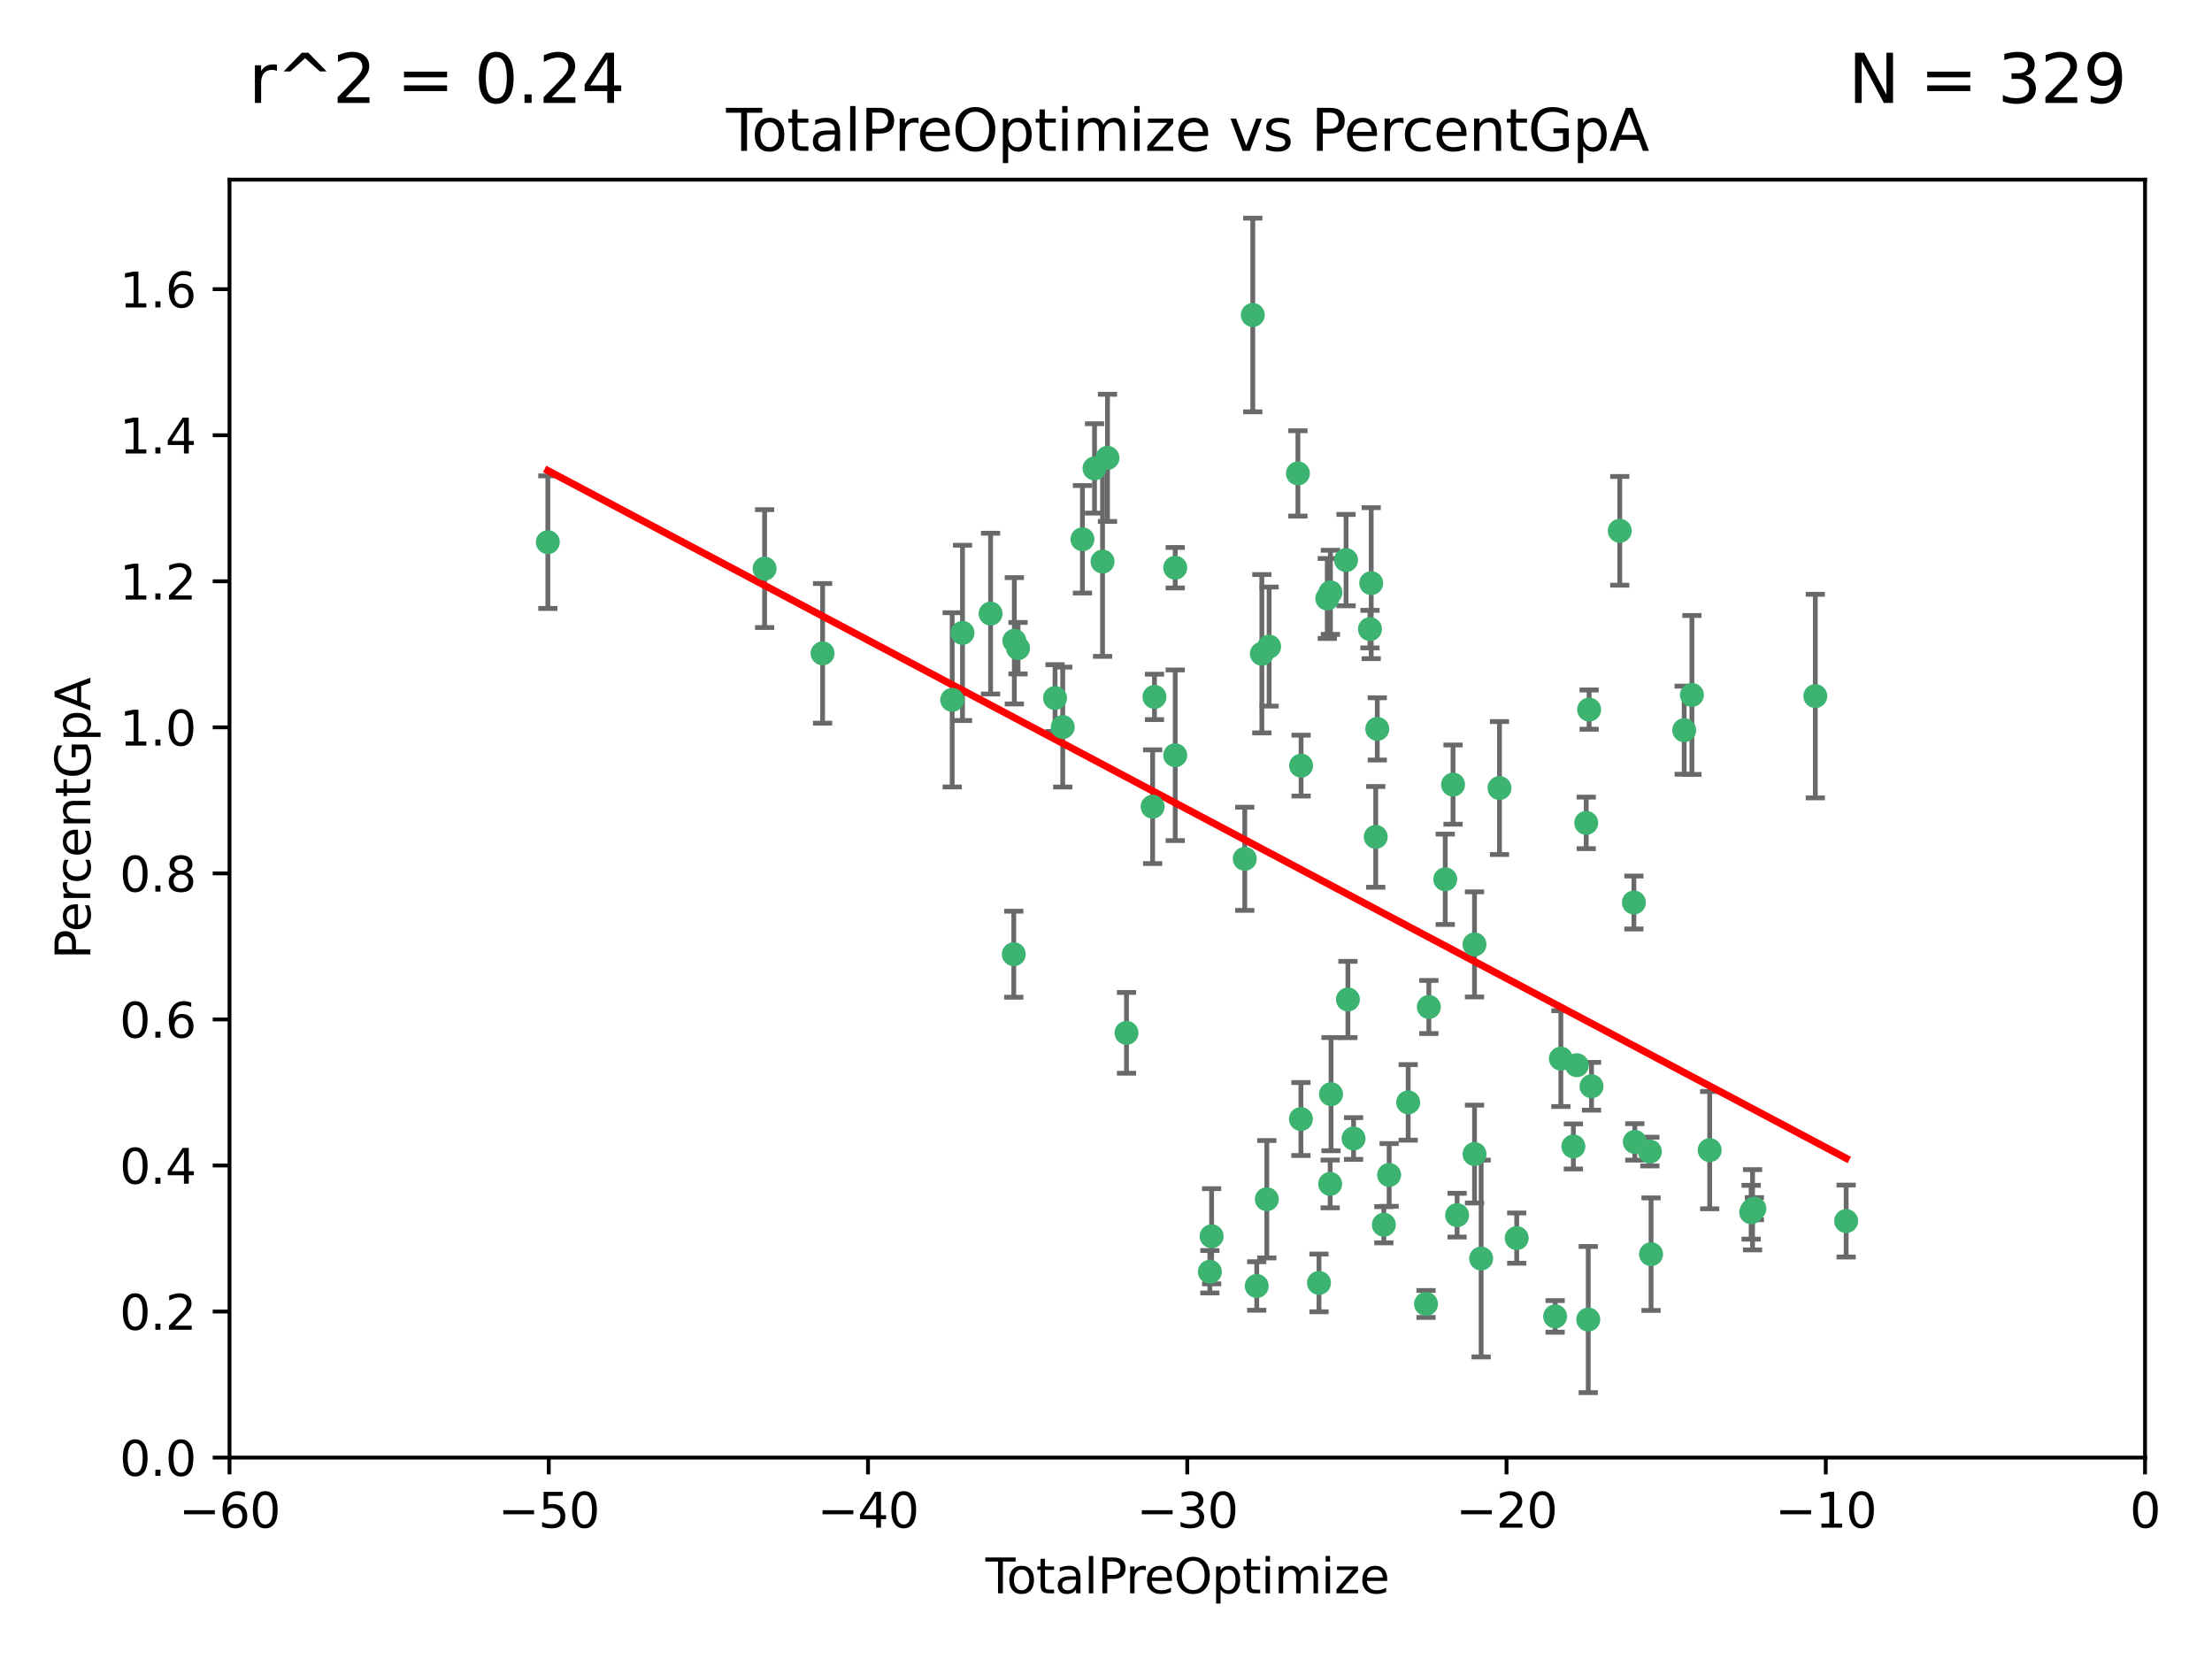 <?xml version="1.0" encoding="utf-8" standalone="no"?>
<!DOCTYPE svg PUBLIC "-//W3C//DTD SVG 1.1//EN"
  "http://www.w3.org/Graphics/SVG/1.1/DTD/svg11.dtd">
<svg xmlns:xlink="http://www.w3.org/1999/xlink" width="460.8pt" height="345.6pt" viewBox="0 0 460.8 345.6" xmlns="http://www.w3.org/2000/svg" version="1.1">
 <defs>
  <style type="text/css">*{stroke-linejoin: round; stroke-linecap: butt}</style>
 </defs>
 <g id="figure_1">
  <g id="patch_1">
   <path d="M 0 345.6 
L 460.8 345.6 
L 460.8 0 
L 0 0 
z
" style="fill: #ffffff"/>
  </g>
  <g id="axes_1">
   <g id="patch_2">
    <path d="M 47.81 303.64 
L 446.85 303.64 
L 446.85 37.422 
L 47.81 37.422 
z
" style="fill: #ffffff"/>
   </g>
   <g id="PathCollection_1">
    <defs>
     <path id="mdf88003d6f" d="M 0 1.118 
C 0.297 1.118 0.581 1 0.791 0.791 
C 1 0.581 1.118 0.297 1.118 0 
C 1.118 -0.297 1 -0.581 0.791 -0.791 
C 0.581 -1 0.297 -1.118 0 -1.118 
C -0.297 -1.118 -0.581 -1 -0.791 -0.791 
C -1 -0.581 -1.118 -0.297 -1.118 0 
C -1.118 0.297 -1 0.581 -0.791 0.791 
C -0.581 1 -0.297 1.118 0 1.118 
z
" style="stroke: #3cb371"/>
    </defs>
    <g clip-path="url(#pe382f283b0)">
     <use xlink:href="#mdf88003d6f" x="114.124" y="112.942" style="fill: #3cb371; stroke: #3cb371"/>
     <use xlink:href="#mdf88003d6f" x="159.282" y="118.454" style="fill: #3cb371; stroke: #3cb371"/>
     <use xlink:href="#mdf88003d6f" x="171.361" y="136.104" style="fill: #3cb371; stroke: #3cb371"/>
     <use xlink:href="#mdf88003d6f" x="198.36" y="145.792" style="fill: #3cb371; stroke: #3cb371"/>
     <use xlink:href="#mdf88003d6f" x="200.507" y="131.841" style="fill: #3cb371; stroke: #3cb371"/>
     <use xlink:href="#mdf88003d6f" x="206.359" y="127.827" style="fill: #3cb371; stroke: #3cb371"/>
     <use xlink:href="#mdf88003d6f" x="211.187" y="198.78" style="fill: #3cb371; stroke: #3cb371"/>
     <use xlink:href="#mdf88003d6f" x="211.307" y="133.489" style="fill: #3cb371; stroke: #3cb371"/>
     <use xlink:href="#mdf88003d6f" x="212.071" y="135.027" style="fill: #3cb371; stroke: #3cb371"/>
     <use xlink:href="#mdf88003d6f" x="219.785" y="145.415" style="fill: #3cb371; stroke: #3cb371"/>
     <use xlink:href="#mdf88003d6f" x="221.385" y="151.463" style="fill: #3cb371; stroke: #3cb371"/>
     <use xlink:href="#mdf88003d6f" x="225.49" y="112.342" style="fill: #3cb371; stroke: #3cb371"/>
     <use xlink:href="#mdf88003d6f" x="228.01" y="97.58" style="fill: #3cb371; stroke: #3cb371"/>
     <use xlink:href="#mdf88003d6f" x="229.683" y="116.981" style="fill: #3cb371; stroke: #3cb371"/>
     <use xlink:href="#mdf88003d6f" x="230.709" y="95.379" style="fill: #3cb371; stroke: #3cb371"/>
     <use xlink:href="#mdf88003d6f" x="234.671" y="215.165" style="fill: #3cb371; stroke: #3cb371"/>
     <use xlink:href="#mdf88003d6f" x="240.115" y="168.047" style="fill: #3cb371; stroke: #3cb371"/>
     <use xlink:href="#mdf88003d6f" x="240.496" y="145.177" style="fill: #3cb371; stroke: #3cb371"/>
     <use xlink:href="#mdf88003d6f" x="244.821" y="118.263" style="fill: #3cb371; stroke: #3cb371"/>
     <use xlink:href="#mdf88003d6f" x="244.821" y="157.336" style="fill: #3cb371; stroke: #3cb371"/>
     <use xlink:href="#mdf88003d6f" x="252.037" y="264.929" style="fill: #3cb371; stroke: #3cb371"/>
     <use xlink:href="#mdf88003d6f" x="252.403" y="257.534" style="fill: #3cb371; stroke: #3cb371"/>
     <use xlink:href="#mdf88003d6f" x="259.308" y="178.902" style="fill: #3cb371; stroke: #3cb371"/>
     <use xlink:href="#mdf88003d6f" x="260.978" y="65.615" style="fill: #3cb371; stroke: #3cb371"/>
     <use xlink:href="#mdf88003d6f" x="261.801" y="267.892" style="fill: #3cb371; stroke: #3cb371"/>
     <use xlink:href="#mdf88003d6f" x="262.865" y="136.185" style="fill: #3cb371; stroke: #3cb371"/>
     <use xlink:href="#mdf88003d6f" x="263.9" y="249.822" style="fill: #3cb371; stroke: #3cb371"/>
     <use xlink:href="#mdf88003d6f" x="264.38" y="134.696" style="fill: #3cb371; stroke: #3cb371"/>
     <use xlink:href="#mdf88003d6f" x="270.381" y="98.62" style="fill: #3cb371; stroke: #3cb371"/>
     <use xlink:href="#mdf88003d6f" x="271.007" y="233.111" style="fill: #3cb371; stroke: #3cb371"/>
     <use xlink:href="#mdf88003d6f" x="271.041" y="159.493" style="fill: #3cb371; stroke: #3cb371"/>
     <use xlink:href="#mdf88003d6f" x="274.773" y="267.254" style="fill: #3cb371; stroke: #3cb371"/>
     <use xlink:href="#mdf88003d6f" x="276.495" y="124.676" style="fill: #3cb371; stroke: #3cb371"/>
     <use xlink:href="#mdf88003d6f" x="277.098" y="246.632" style="fill: #3cb371; stroke: #3cb371"/>
     <use xlink:href="#mdf88003d6f" x="277.15" y="123.393" style="fill: #3cb371; stroke: #3cb371"/>
     <use xlink:href="#mdf88003d6f" x="277.281" y="227.934" style="fill: #3cb371; stroke: #3cb371"/>
     <use xlink:href="#mdf88003d6f" x="280.408" y="116.68" style="fill: #3cb371; stroke: #3cb371"/>
     <use xlink:href="#mdf88003d6f" x="280.793" y="208.21" style="fill: #3cb371; stroke: #3cb371"/>
     <use xlink:href="#mdf88003d6f" x="281.973" y="237.171" style="fill: #3cb371; stroke: #3cb371"/>
     <use xlink:href="#mdf88003d6f" x="285.392" y="131.055" style="fill: #3cb371; stroke: #3cb371"/>
     <use xlink:href="#mdf88003d6f" x="285.648" y="121.483" style="fill: #3cb371; stroke: #3cb371"/>
     <use xlink:href="#mdf88003d6f" x="286.59" y="174.337" style="fill: #3cb371; stroke: #3cb371"/>
     <use xlink:href="#mdf88003d6f" x="286.911" y="151.842" style="fill: #3cb371; stroke: #3cb371"/>
     <use xlink:href="#mdf88003d6f" x="288.281" y="255.135" style="fill: #3cb371; stroke: #3cb371"/>
     <use xlink:href="#mdf88003d6f" x="289.384" y="244.763" style="fill: #3cb371; stroke: #3cb371"/>
     <use xlink:href="#mdf88003d6f" x="293.351" y="229.645" style="fill: #3cb371; stroke: #3cb371"/>
     <use xlink:href="#mdf88003d6f" x="297.068" y="271.638" style="fill: #3cb371; stroke: #3cb371"/>
     <use xlink:href="#mdf88003d6f" x="297.66" y="209.773" style="fill: #3cb371; stroke: #3cb371"/>
     <use xlink:href="#mdf88003d6f" x="301.071" y="183.172" style="fill: #3cb371; stroke: #3cb371"/>
     <use xlink:href="#mdf88003d6f" x="302.695" y="163.444" style="fill: #3cb371; stroke: #3cb371"/>
     <use xlink:href="#mdf88003d6f" x="303.542" y="253.142" style="fill: #3cb371; stroke: #3cb371"/>
     <use xlink:href="#mdf88003d6f" x="307.165" y="196.738" style="fill: #3cb371; stroke: #3cb371"/>
     <use xlink:href="#mdf88003d6f" x="307.169" y="240.412" style="fill: #3cb371; stroke: #3cb371"/>
     <use xlink:href="#mdf88003d6f" x="308.548" y="262.174" style="fill: #3cb371; stroke: #3cb371"/>
     <use xlink:href="#mdf88003d6f" x="312.371" y="164.163" style="fill: #3cb371; stroke: #3cb371"/>
     <use xlink:href="#mdf88003d6f" x="315.958" y="257.921" style="fill: #3cb371; stroke: #3cb371"/>
     <use xlink:href="#mdf88003d6f" x="323.966" y="274.228" style="fill: #3cb371; stroke: #3cb371"/>
     <use xlink:href="#mdf88003d6f" x="325.156" y="220.526" style="fill: #3cb371; stroke: #3cb371"/>
     <use xlink:href="#mdf88003d6f" x="327.764" y="238.826" style="fill: #3cb371; stroke: #3cb371"/>
     <use xlink:href="#mdf88003d6f" x="328.487" y="221.905" style="fill: #3cb371; stroke: #3cb371"/>
     <use xlink:href="#mdf88003d6f" x="330.441" y="171.425" style="fill: #3cb371; stroke: #3cb371"/>
     <use xlink:href="#mdf88003d6f" x="330.86" y="274.885" style="fill: #3cb371; stroke: #3cb371"/>
     <use xlink:href="#mdf88003d6f" x="331.044" y="147.824" style="fill: #3cb371; stroke: #3cb371"/>
     <use xlink:href="#mdf88003d6f" x="331.543" y="226.289" style="fill: #3cb371; stroke: #3cb371"/>
     <use xlink:href="#mdf88003d6f" x="337.425" y="110.578" style="fill: #3cb371; stroke: #3cb371"/>
     <use xlink:href="#mdf88003d6f" x="340.369" y="188.006" style="fill: #3cb371; stroke: #3cb371"/>
     <use xlink:href="#mdf88003d6f" x="340.562" y="237.875" style="fill: #3cb371; stroke: #3cb371"/>
     <use xlink:href="#mdf88003d6f" x="343.698" y="239.895" style="fill: #3cb371; stroke: #3cb371"/>
     <use xlink:href="#mdf88003d6f" x="343.946" y="261.265" style="fill: #3cb371; stroke: #3cb371"/>
     <use xlink:href="#mdf88003d6f" x="350.846" y="152.109" style="fill: #3cb371; stroke: #3cb371"/>
     <use xlink:href="#mdf88003d6f" x="352.456" y="144.768" style="fill: #3cb371; stroke: #3cb371"/>
     <use xlink:href="#mdf88003d6f" x="356.161" y="239.596" style="fill: #3cb371; stroke: #3cb371"/>
     <use xlink:href="#mdf88003d6f" x="364.795" y="252.531" style="fill: #3cb371; stroke: #3cb371"/>
     <use xlink:href="#mdf88003d6f" x="365.087" y="252.017" style="fill: #3cb371; stroke: #3cb371"/>
     <use xlink:href="#mdf88003d6f" x="365.473" y="251.787" style="fill: #3cb371; stroke: #3cb371"/>
     <use xlink:href="#mdf88003d6f" x="378.163" y="145.01" style="fill: #3cb371; stroke: #3cb371"/>
     <use xlink:href="#mdf88003d6f" x="384.585" y="254.366" style="fill: #3cb371; stroke: #3cb371"/>
    </g>
   </g>
   <g id="matplotlib.axis_1">
    <g id="xtick_1">
     <g id="line2d_1">
      <defs>
       <path id="m998b605fb8" d="M 0 0 
L 0 3.5 
" style="stroke: #000000; stroke-width: 0.8"/>
      </defs>
      <g>
       <use xlink:href="#m998b605fb8" x="47.81" y="303.64" style="stroke: #000000; stroke-width: 0.8"/>
      </g>
     </g>
     <g id="text_1">
      <!-- −60 -->
      <g transform="translate(37.258 318.238)scale(0.1 -0.1)">
       <defs>
        <path id="DejaVuSans-2212" d="M 678 2272 
L 4684 2272 
L 4684 1741 
L 678 1741 
L 678 2272 
z
" transform="scale(0.016)"/>
        <path id="DejaVuSans-36" d="M 2113 2584 
Q 1688 2584 1439 2293 
Q 1191 2003 1191 1497 
Q 1191 994 1439 701 
Q 1688 409 2113 409 
Q 2538 409 2786 701 
Q 3034 994 3034 1497 
Q 3034 2003 2786 2293 
Q 2538 2584 2113 2584 
z
M 3366 4563 
L 3366 3988 
Q 3128 4100 2886 4159 
Q 2644 4219 2406 4219 
Q 1781 4219 1451 3797 
Q 1122 3375 1075 2522 
Q 1259 2794 1537 2939 
Q 1816 3084 2150 3084 
Q 2853 3084 3261 2657 
Q 3669 2231 3669 1497 
Q 3669 778 3244 343 
Q 2819 -91 2113 -91 
Q 1303 -91 875 529 
Q 447 1150 447 2328 
Q 447 3434 972 4092 
Q 1497 4750 2381 4750 
Q 2619 4750 2861 4703 
Q 3103 4656 3366 4563 
z
" transform="scale(0.016)"/>
        <path id="DejaVuSans-30" d="M 2034 4250 
Q 1547 4250 1301 3770 
Q 1056 3291 1056 2328 
Q 1056 1369 1301 889 
Q 1547 409 2034 409 
Q 2525 409 2770 889 
Q 3016 1369 3016 2328 
Q 3016 3291 2770 3770 
Q 2525 4250 2034 4250 
z
M 2034 4750 
Q 2819 4750 3233 4129 
Q 3647 3509 3647 2328 
Q 3647 1150 3233 529 
Q 2819 -91 2034 -91 
Q 1250 -91 836 529 
Q 422 1150 422 2328 
Q 422 3509 836 4129 
Q 1250 4750 2034 4750 
z
" transform="scale(0.016)"/>
       </defs>
       <use xlink:href="#DejaVuSans-2212"/>
       <use xlink:href="#DejaVuSans-36" x="83.789"/>
       <use xlink:href="#DejaVuSans-30" x="147.412"/>
      </g>
     </g>
    </g>
    <g id="xtick_2">
     <g id="line2d_2">
      <g>
       <use xlink:href="#m998b605fb8" x="114.317" y="303.64" style="stroke: #000000; stroke-width: 0.8"/>
      </g>
     </g>
     <g id="text_2">
      <!-- −50 -->
      <g transform="translate(103.764 318.238)scale(0.1 -0.1)">
       <defs>
        <path id="DejaVuSans-35" d="M 691 4666 
L 3169 4666 
L 3169 4134 
L 1269 4134 
L 1269 2991 
Q 1406 3038 1543 3061 
Q 1681 3084 1819 3084 
Q 2600 3084 3056 2656 
Q 3513 2228 3513 1497 
Q 3513 744 3044 326 
Q 2575 -91 1722 -91 
Q 1428 -91 1123 -41 
Q 819 9 494 109 
L 494 744 
Q 775 591 1075 516 
Q 1375 441 1709 441 
Q 2250 441 2565 725 
Q 2881 1009 2881 1497 
Q 2881 1984 2565 2268 
Q 2250 2553 1709 2553 
Q 1456 2553 1204 2497 
Q 953 2441 691 2322 
L 691 4666 
z
" transform="scale(0.016)"/>
       </defs>
       <use xlink:href="#DejaVuSans-2212"/>
       <use xlink:href="#DejaVuSans-35" x="83.789"/>
       <use xlink:href="#DejaVuSans-30" x="147.412"/>
      </g>
     </g>
    </g>
    <g id="xtick_3">
     <g id="line2d_3">
      <g>
       <use xlink:href="#m998b605fb8" x="180.823" y="303.64" style="stroke: #000000; stroke-width: 0.8"/>
      </g>
     </g>
     <g id="text_3">
      <!-- −40 -->
      <g transform="translate(170.271 318.238)scale(0.1 -0.1)">
       <defs>
        <path id="DejaVuSans-34" d="M 2419 4116 
L 825 1625 
L 2419 1625 
L 2419 4116 
z
M 2253 4666 
L 3047 4666 
L 3047 1625 
L 3713 1625 
L 3713 1100 
L 3047 1100 
L 3047 0 
L 2419 0 
L 2419 1100 
L 313 1100 
L 313 1709 
L 2253 4666 
z
" transform="scale(0.016)"/>
       </defs>
       <use xlink:href="#DejaVuSans-2212"/>
       <use xlink:href="#DejaVuSans-34" x="83.789"/>
       <use xlink:href="#DejaVuSans-30" x="147.412"/>
      </g>
     </g>
    </g>
    <g id="xtick_4">
     <g id="line2d_4">
      <g>
       <use xlink:href="#m998b605fb8" x="247.33" y="303.64" style="stroke: #000000; stroke-width: 0.8"/>
      </g>
     </g>
     <g id="text_4">
      <!-- −30 -->
      <g transform="translate(236.778 318.238)scale(0.1 -0.1)">
       <defs>
        <path id="DejaVuSans-33" d="M 2597 2516 
Q 3050 2419 3304 2112 
Q 3559 1806 3559 1356 
Q 3559 666 3084 287 
Q 2609 -91 1734 -91 
Q 1441 -91 1130 -33 
Q 819 25 488 141 
L 488 750 
Q 750 597 1062 519 
Q 1375 441 1716 441 
Q 2309 441 2620 675 
Q 2931 909 2931 1356 
Q 2931 1769 2642 2001 
Q 2353 2234 1838 2234 
L 1294 2234 
L 1294 2753 
L 1863 2753 
Q 2328 2753 2575 2939 
Q 2822 3125 2822 3475 
Q 2822 3834 2567 4026 
Q 2313 4219 1838 4219 
Q 1578 4219 1281 4162 
Q 984 4106 628 3988 
L 628 4550 
Q 988 4650 1302 4700 
Q 1616 4750 1894 4750 
Q 2613 4750 3031 4423 
Q 3450 4097 3450 3541 
Q 3450 3153 3228 2886 
Q 3006 2619 2597 2516 
z
" transform="scale(0.016)"/>
       </defs>
       <use xlink:href="#DejaVuSans-2212"/>
       <use xlink:href="#DejaVuSans-33" x="83.789"/>
       <use xlink:href="#DejaVuSans-30" x="147.412"/>
      </g>
     </g>
    </g>
    <g id="xtick_5">
     <g id="line2d_5">
      <g>
       <use xlink:href="#m998b605fb8" x="313.837" y="303.64" style="stroke: #000000; stroke-width: 0.8"/>
      </g>
     </g>
     <g id="text_5">
      <!-- −20 -->
      <g transform="translate(303.284 318.238)scale(0.1 -0.1)">
       <defs>
        <path id="DejaVuSans-32" d="M 1228 531 
L 3431 531 
L 3431 0 
L 469 0 
L 469 531 
Q 828 903 1448 1529 
Q 2069 2156 2228 2338 
Q 2531 2678 2651 2914 
Q 2772 3150 2772 3378 
Q 2772 3750 2511 3984 
Q 2250 4219 1831 4219 
Q 1534 4219 1204 4116 
Q 875 4013 500 3803 
L 500 4441 
Q 881 4594 1212 4672 
Q 1544 4750 1819 4750 
Q 2544 4750 2975 4387 
Q 3406 4025 3406 3419 
Q 3406 3131 3298 2873 
Q 3191 2616 2906 2266 
Q 2828 2175 2409 1742 
Q 1991 1309 1228 531 
z
" transform="scale(0.016)"/>
       </defs>
       <use xlink:href="#DejaVuSans-2212"/>
       <use xlink:href="#DejaVuSans-32" x="83.789"/>
       <use xlink:href="#DejaVuSans-30" x="147.412"/>
      </g>
     </g>
    </g>
    <g id="xtick_6">
     <g id="line2d_6">
      <g>
       <use xlink:href="#m998b605fb8" x="380.343" y="303.64" style="stroke: #000000; stroke-width: 0.8"/>
      </g>
     </g>
     <g id="text_6">
      <!-- −10 -->
      <g transform="translate(369.791 318.238)scale(0.1 -0.1)">
       <defs>
        <path id="DejaVuSans-31" d="M 794 531 
L 1825 531 
L 1825 4091 
L 703 3866 
L 703 4441 
L 1819 4666 
L 2450 4666 
L 2450 531 
L 3481 531 
L 3481 0 
L 794 0 
L 794 531 
z
" transform="scale(0.016)"/>
       </defs>
       <use xlink:href="#DejaVuSans-2212"/>
       <use xlink:href="#DejaVuSans-31" x="83.789"/>
       <use xlink:href="#DejaVuSans-30" x="147.412"/>
      </g>
     </g>
    </g>
    <g id="xtick_7">
     <g id="line2d_7">
      <g>
       <use xlink:href="#m998b605fb8" x="446.85" y="303.64" style="stroke: #000000; stroke-width: 0.8"/>
      </g>
     </g>
     <g id="text_7">
      <!-- 0 -->
      <g transform="translate(443.669 318.238)scale(0.1 -0.1)">
       <use xlink:href="#DejaVuSans-30"/>
      </g>
     </g>
    </g>
    <g id="text_8">
     <!-- TotalPreOptimize -->
     <g transform="translate(205.287 331.917)scale(0.1 -0.1)">
      <defs>
       <path id="DejaVuSans-54" d="M -19 4666 
L 3928 4666 
L 3928 4134 
L 2272 4134 
L 2272 0 
L 1638 0 
L 1638 4134 
L -19 4134 
L -19 4666 
z
" transform="scale(0.016)"/>
       <path id="DejaVuSans-6f" d="M 1959 3097 
Q 1497 3097 1228 2736 
Q 959 2375 959 1747 
Q 959 1119 1226 758 
Q 1494 397 1959 397 
Q 2419 397 2687 759 
Q 2956 1122 2956 1747 
Q 2956 2369 2687 2733 
Q 2419 3097 1959 3097 
z
M 1959 3584 
Q 2709 3584 3137 3096 
Q 3566 2609 3566 1747 
Q 3566 888 3137 398 
Q 2709 -91 1959 -91 
Q 1206 -91 779 398 
Q 353 888 353 1747 
Q 353 2609 779 3096 
Q 1206 3584 1959 3584 
z
" transform="scale(0.016)"/>
       <path id="DejaVuSans-74" d="M 1172 4494 
L 1172 3500 
L 2356 3500 
L 2356 3053 
L 1172 3053 
L 1172 1153 
Q 1172 725 1289 603 
Q 1406 481 1766 481 
L 2356 481 
L 2356 0 
L 1766 0 
Q 1100 0 847 248 
Q 594 497 594 1153 
L 594 3053 
L 172 3053 
L 172 3500 
L 594 3500 
L 594 4494 
L 1172 4494 
z
" transform="scale(0.016)"/>
       <path id="DejaVuSans-61" d="M 2194 1759 
Q 1497 1759 1228 1600 
Q 959 1441 959 1056 
Q 959 750 1161 570 
Q 1363 391 1709 391 
Q 2188 391 2477 730 
Q 2766 1069 2766 1631 
L 2766 1759 
L 2194 1759 
z
M 3341 1997 
L 3341 0 
L 2766 0 
L 2766 531 
Q 2569 213 2275 61 
Q 1981 -91 1556 -91 
Q 1019 -91 701 211 
Q 384 513 384 1019 
Q 384 1609 779 1909 
Q 1175 2209 1959 2209 
L 2766 2209 
L 2766 2266 
Q 2766 2663 2505 2880 
Q 2244 3097 1772 3097 
Q 1472 3097 1187 3025 
Q 903 2953 641 2809 
L 641 3341 
Q 956 3463 1253 3523 
Q 1550 3584 1831 3584 
Q 2591 3584 2966 3190 
Q 3341 2797 3341 1997 
z
" transform="scale(0.016)"/>
       <path id="DejaVuSans-6c" d="M 603 4863 
L 1178 4863 
L 1178 0 
L 603 0 
L 603 4863 
z
" transform="scale(0.016)"/>
       <path id="DejaVuSans-50" d="M 1259 4147 
L 1259 2394 
L 2053 2394 
Q 2494 2394 2734 2622 
Q 2975 2850 2975 3272 
Q 2975 3691 2734 3919 
Q 2494 4147 2053 4147 
L 1259 4147 
z
M 628 4666 
L 2053 4666 
Q 2838 4666 3239 4311 
Q 3641 3956 3641 3272 
Q 3641 2581 3239 2228 
Q 2838 1875 2053 1875 
L 1259 1875 
L 1259 0 
L 628 0 
L 628 4666 
z
" transform="scale(0.016)"/>
       <path id="DejaVuSans-72" d="M 2631 2963 
Q 2534 3019 2420 3045 
Q 2306 3072 2169 3072 
Q 1681 3072 1420 2755 
Q 1159 2438 1159 1844 
L 1159 0 
L 581 0 
L 581 3500 
L 1159 3500 
L 1159 2956 
Q 1341 3275 1631 3429 
Q 1922 3584 2338 3584 
Q 2397 3584 2469 3576 
Q 2541 3569 2628 3553 
L 2631 2963 
z
" transform="scale(0.016)"/>
       <path id="DejaVuSans-65" d="M 3597 1894 
L 3597 1613 
L 953 1613 
Q 991 1019 1311 708 
Q 1631 397 2203 397 
Q 2534 397 2845 478 
Q 3156 559 3463 722 
L 3463 178 
Q 3153 47 2828 -22 
Q 2503 -91 2169 -91 
Q 1331 -91 842 396 
Q 353 884 353 1716 
Q 353 2575 817 3079 
Q 1281 3584 2069 3584 
Q 2775 3584 3186 3129 
Q 3597 2675 3597 1894 
z
M 3022 2063 
Q 3016 2534 2758 2815 
Q 2500 3097 2075 3097 
Q 1594 3097 1305 2825 
Q 1016 2553 972 2059 
L 3022 2063 
z
" transform="scale(0.016)"/>
       <path id="DejaVuSans-4f" d="M 2522 4238 
Q 1834 4238 1429 3725 
Q 1025 3213 1025 2328 
Q 1025 1447 1429 934 
Q 1834 422 2522 422 
Q 3209 422 3611 934 
Q 4013 1447 4013 2328 
Q 4013 3213 3611 3725 
Q 3209 4238 2522 4238 
z
M 2522 4750 
Q 3503 4750 4090 4092 
Q 4678 3434 4678 2328 
Q 4678 1225 4090 567 
Q 3503 -91 2522 -91 
Q 1538 -91 948 565 
Q 359 1222 359 2328 
Q 359 3434 948 4092 
Q 1538 4750 2522 4750 
z
" transform="scale(0.016)"/>
       <path id="DejaVuSans-70" d="M 1159 525 
L 1159 -1331 
L 581 -1331 
L 581 3500 
L 1159 3500 
L 1159 2969 
Q 1341 3281 1617 3432 
Q 1894 3584 2278 3584 
Q 2916 3584 3314 3078 
Q 3713 2572 3713 1747 
Q 3713 922 3314 415 
Q 2916 -91 2278 -91 
Q 1894 -91 1617 61 
Q 1341 213 1159 525 
z
M 3116 1747 
Q 3116 2381 2855 2742 
Q 2594 3103 2138 3103 
Q 1681 3103 1420 2742 
Q 1159 2381 1159 1747 
Q 1159 1113 1420 752 
Q 1681 391 2138 391 
Q 2594 391 2855 752 
Q 3116 1113 3116 1747 
z
" transform="scale(0.016)"/>
       <path id="DejaVuSans-69" d="M 603 3500 
L 1178 3500 
L 1178 0 
L 603 0 
L 603 3500 
z
M 603 4863 
L 1178 4863 
L 1178 4134 
L 603 4134 
L 603 4863 
z
" transform="scale(0.016)"/>
       <path id="DejaVuSans-6d" d="M 3328 2828 
Q 3544 3216 3844 3400 
Q 4144 3584 4550 3584 
Q 5097 3584 5394 3201 
Q 5691 2819 5691 2113 
L 5691 0 
L 5113 0 
L 5113 2094 
Q 5113 2597 4934 2840 
Q 4756 3084 4391 3084 
Q 3944 3084 3684 2787 
Q 3425 2491 3425 1978 
L 3425 0 
L 2847 0 
L 2847 2094 
Q 2847 2600 2669 2842 
Q 2491 3084 2119 3084 
Q 1678 3084 1418 2786 
Q 1159 2488 1159 1978 
L 1159 0 
L 581 0 
L 581 3500 
L 1159 3500 
L 1159 2956 
Q 1356 3278 1631 3431 
Q 1906 3584 2284 3584 
Q 2666 3584 2933 3390 
Q 3200 3197 3328 2828 
z
" transform="scale(0.016)"/>
       <path id="DejaVuSans-7a" d="M 353 3500 
L 3084 3500 
L 3084 2975 
L 922 459 
L 3084 459 
L 3084 0 
L 275 0 
L 275 525 
L 2438 3041 
L 353 3041 
L 353 3500 
z
" transform="scale(0.016)"/>
      </defs>
      <use xlink:href="#DejaVuSans-54"/>
      <use xlink:href="#DejaVuSans-6f" x="44.084"/>
      <use xlink:href="#DejaVuSans-74" x="105.266"/>
      <use xlink:href="#DejaVuSans-61" x="144.475"/>
      <use xlink:href="#DejaVuSans-6c" x="205.754"/>
      <use xlink:href="#DejaVuSans-50" x="233.537"/>
      <use xlink:href="#DejaVuSans-72" x="292.09"/>
      <use xlink:href="#DejaVuSans-65" x="330.953"/>
      <use xlink:href="#DejaVuSans-4f" x="392.477"/>
      <use xlink:href="#DejaVuSans-70" x="471.188"/>
      <use xlink:href="#DejaVuSans-74" x="534.664"/>
      <use xlink:href="#DejaVuSans-69" x="573.873"/>
      <use xlink:href="#DejaVuSans-6d" x="601.656"/>
      <use xlink:href="#DejaVuSans-69" x="699.068"/>
      <use xlink:href="#DejaVuSans-7a" x="726.852"/>
      <use xlink:href="#DejaVuSans-65" x="779.342"/>
     </g>
    </g>
   </g>
   <g id="matplotlib.axis_2">
    <g id="ytick_1">
     <g id="line2d_8">
      <defs>
       <path id="mea14dc7813" d="M 0 0 
L -3.5 0 
" style="stroke: #000000; stroke-width: 0.8"/>
      </defs>
      <g>
       <use xlink:href="#mea14dc7813" x="47.81" y="303.64" style="stroke: #000000; stroke-width: 0.8"/>
      </g>
     </g>
     <g id="text_9">
      <!-- 0.0 -->
      <g transform="translate(24.907 307.439)scale(0.1 -0.1)">
       <defs>
        <path id="DejaVuSans-2e" d="M 684 794 
L 1344 794 
L 1344 0 
L 684 0 
L 684 794 
z
" transform="scale(0.016)"/>
       </defs>
       <use xlink:href="#DejaVuSans-30"/>
       <use xlink:href="#DejaVuSans-2e" x="63.623"/>
       <use xlink:href="#DejaVuSans-30" x="95.41"/>
      </g>
     </g>
    </g>
    <g id="ytick_2">
     <g id="line2d_9">
      <g>
       <use xlink:href="#mea14dc7813" x="47.81" y="273.215" style="stroke: #000000; stroke-width: 0.8"/>
      </g>
     </g>
     <g id="text_10">
      <!-- 0.2 -->
      <g transform="translate(24.907 277.014)scale(0.1 -0.1)">
       <use xlink:href="#DejaVuSans-30"/>
       <use xlink:href="#DejaVuSans-2e" x="63.623"/>
       <use xlink:href="#DejaVuSans-32" x="95.41"/>
      </g>
     </g>
    </g>
    <g id="ytick_3">
     <g id="line2d_10">
      <g>
       <use xlink:href="#mea14dc7813" x="47.81" y="242.79" style="stroke: #000000; stroke-width: 0.8"/>
      </g>
     </g>
     <g id="text_11">
      <!-- 0.4 -->
      <g transform="translate(24.907 246.589)scale(0.1 -0.1)">
       <use xlink:href="#DejaVuSans-30"/>
       <use xlink:href="#DejaVuSans-2e" x="63.623"/>
       <use xlink:href="#DejaVuSans-34" x="95.41"/>
      </g>
     </g>
    </g>
    <g id="ytick_4">
     <g id="line2d_11">
      <g>
       <use xlink:href="#mea14dc7813" x="47.81" y="212.365" style="stroke: #000000; stroke-width: 0.8"/>
      </g>
     </g>
     <g id="text_12">
      <!-- 0.6 -->
      <g transform="translate(24.907 216.164)scale(0.1 -0.1)">
       <use xlink:href="#DejaVuSans-30"/>
       <use xlink:href="#DejaVuSans-2e" x="63.623"/>
       <use xlink:href="#DejaVuSans-36" x="95.41"/>
      </g>
     </g>
    </g>
    <g id="ytick_5">
     <g id="line2d_12">
      <g>
       <use xlink:href="#mea14dc7813" x="47.81" y="181.94" style="stroke: #000000; stroke-width: 0.8"/>
      </g>
     </g>
     <g id="text_13">
      <!-- 0.8 -->
      <g transform="translate(24.907 185.739)scale(0.1 -0.1)">
       <defs>
        <path id="DejaVuSans-38" d="M 2034 2216 
Q 1584 2216 1326 1975 
Q 1069 1734 1069 1313 
Q 1069 891 1326 650 
Q 1584 409 2034 409 
Q 2484 409 2743 651 
Q 3003 894 3003 1313 
Q 3003 1734 2745 1975 
Q 2488 2216 2034 2216 
z
M 1403 2484 
Q 997 2584 770 2862 
Q 544 3141 544 3541 
Q 544 4100 942 4425 
Q 1341 4750 2034 4750 
Q 2731 4750 3128 4425 
Q 3525 4100 3525 3541 
Q 3525 3141 3298 2862 
Q 3072 2584 2669 2484 
Q 3125 2378 3379 2068 
Q 3634 1759 3634 1313 
Q 3634 634 3220 271 
Q 2806 -91 2034 -91 
Q 1263 -91 848 271 
Q 434 634 434 1313 
Q 434 1759 690 2068 
Q 947 2378 1403 2484 
z
M 1172 3481 
Q 1172 3119 1398 2916 
Q 1625 2713 2034 2713 
Q 2441 2713 2670 2916 
Q 2900 3119 2900 3481 
Q 2900 3844 2670 4047 
Q 2441 4250 2034 4250 
Q 1625 4250 1398 4047 
Q 1172 3844 1172 3481 
z
" transform="scale(0.016)"/>
       </defs>
       <use xlink:href="#DejaVuSans-30"/>
       <use xlink:href="#DejaVuSans-2e" x="63.623"/>
       <use xlink:href="#DejaVuSans-38" x="95.41"/>
      </g>
     </g>
    </g>
    <g id="ytick_6">
     <g id="line2d_13">
      <g>
       <use xlink:href="#mea14dc7813" x="47.81" y="151.515" style="stroke: #000000; stroke-width: 0.8"/>
      </g>
     </g>
     <g id="text_14">
      <!-- 1.0 -->
      <g transform="translate(24.907 155.315)scale(0.1 -0.1)">
       <use xlink:href="#DejaVuSans-31"/>
       <use xlink:href="#DejaVuSans-2e" x="63.623"/>
       <use xlink:href="#DejaVuSans-30" x="95.41"/>
      </g>
     </g>
    </g>
    <g id="ytick_7">
     <g id="line2d_14">
      <g>
       <use xlink:href="#mea14dc7813" x="47.81" y="121.09" style="stroke: #000000; stroke-width: 0.8"/>
      </g>
     </g>
     <g id="text_15">
      <!-- 1.2 -->
      <g transform="translate(24.907 124.89)scale(0.1 -0.1)">
       <use xlink:href="#DejaVuSans-31"/>
       <use xlink:href="#DejaVuSans-2e" x="63.623"/>
       <use xlink:href="#DejaVuSans-32" x="95.41"/>
      </g>
     </g>
    </g>
    <g id="ytick_8">
     <g id="line2d_15">
      <g>
       <use xlink:href="#mea14dc7813" x="47.81" y="90.665" style="stroke: #000000; stroke-width: 0.8"/>
      </g>
     </g>
     <g id="text_16">
      <!-- 1.4 -->
      <g transform="translate(24.907 94.465)scale(0.1 -0.1)">
       <use xlink:href="#DejaVuSans-31"/>
       <use xlink:href="#DejaVuSans-2e" x="63.623"/>
       <use xlink:href="#DejaVuSans-34" x="95.41"/>
      </g>
     </g>
    </g>
    <g id="ytick_9">
     <g id="line2d_16">
      <g>
       <use xlink:href="#mea14dc7813" x="47.81" y="60.241" style="stroke: #000000; stroke-width: 0.8"/>
      </g>
     </g>
     <g id="text_17">
      <!-- 1.6 -->
      <g transform="translate(24.907 64.04)scale(0.1 -0.1)">
       <use xlink:href="#DejaVuSans-31"/>
       <use xlink:href="#DejaVuSans-2e" x="63.623"/>
       <use xlink:href="#DejaVuSans-36" x="95.41"/>
      </g>
     </g>
    </g>
    <g id="text_18">
     <!-- PercentGpA -->
     <g transform="translate(18.827 199.807)rotate(-90)scale(0.1 -0.1)">
      <defs>
       <path id="DejaVuSans-63" d="M 3122 3366 
L 3122 2828 
Q 2878 2963 2633 3030 
Q 2388 3097 2138 3097 
Q 1578 3097 1268 2742 
Q 959 2388 959 1747 
Q 959 1106 1268 751 
Q 1578 397 2138 397 
Q 2388 397 2633 464 
Q 2878 531 3122 666 
L 3122 134 
Q 2881 22 2623 -34 
Q 2366 -91 2075 -91 
Q 1284 -91 818 406 
Q 353 903 353 1747 
Q 353 2603 823 3093 
Q 1294 3584 2113 3584 
Q 2378 3584 2631 3529 
Q 2884 3475 3122 3366 
z
" transform="scale(0.016)"/>
       <path id="DejaVuSans-6e" d="M 3513 2113 
L 3513 0 
L 2938 0 
L 2938 2094 
Q 2938 2591 2744 2837 
Q 2550 3084 2163 3084 
Q 1697 3084 1428 2787 
Q 1159 2491 1159 1978 
L 1159 0 
L 581 0 
L 581 3500 
L 1159 3500 
L 1159 2956 
Q 1366 3272 1645 3428 
Q 1925 3584 2291 3584 
Q 2894 3584 3203 3211 
Q 3513 2838 3513 2113 
z
" transform="scale(0.016)"/>
       <path id="DejaVuSans-47" d="M 3809 666 
L 3809 1919 
L 2778 1919 
L 2778 2438 
L 4434 2438 
L 4434 434 
Q 4069 175 3628 42 
Q 3188 -91 2688 -91 
Q 1594 -91 976 548 
Q 359 1188 359 2328 
Q 359 3472 976 4111 
Q 1594 4750 2688 4750 
Q 3144 4750 3555 4637 
Q 3966 4525 4313 4306 
L 4313 3634 
Q 3963 3931 3569 4081 
Q 3175 4231 2741 4231 
Q 1884 4231 1454 3753 
Q 1025 3275 1025 2328 
Q 1025 1384 1454 906 
Q 1884 428 2741 428 
Q 3075 428 3337 486 
Q 3600 544 3809 666 
z
" transform="scale(0.016)"/>
       <path id="DejaVuSans-41" d="M 2188 4044 
L 1331 1722 
L 3047 1722 
L 2188 4044 
z
M 1831 4666 
L 2547 4666 
L 4325 0 
L 3669 0 
L 3244 1197 
L 1141 1197 
L 716 0 
L 50 0 
L 1831 4666 
z
" transform="scale(0.016)"/>
      </defs>
      <use xlink:href="#DejaVuSans-50"/>
      <use xlink:href="#DejaVuSans-65" x="56.678"/>
      <use xlink:href="#DejaVuSans-72" x="118.201"/>
      <use xlink:href="#DejaVuSans-63" x="157.064"/>
      <use xlink:href="#DejaVuSans-65" x="212.045"/>
      <use xlink:href="#DejaVuSans-6e" x="273.568"/>
      <use xlink:href="#DejaVuSans-74" x="336.947"/>
      <use xlink:href="#DejaVuSans-47" x="376.156"/>
      <use xlink:href="#DejaVuSans-70" x="453.646"/>
      <use xlink:href="#DejaVuSans-41" x="517.123"/>
     </g>
    </g>
   </g>
   <g id="LineCollection_1">
    <path d="M 114.124 126.749 
L 114.124 99.136 
" clip-path="url(#pe382f283b0)" style="fill: none; stroke: #696969"/>
    <path d="M 159.282 130.729 
L 159.282 106.178 
" clip-path="url(#pe382f283b0)" style="fill: none; stroke: #696969"/>
    <path d="M 171.361 150.651 
L 171.361 121.557 
" clip-path="url(#pe382f283b0)" style="fill: none; stroke: #696969"/>
    <path d="M 198.36 163.943 
L 198.36 127.641 
" clip-path="url(#pe382f283b0)" style="fill: none; stroke: #696969"/>
    <path d="M 200.507 150.099 
L 200.507 113.583 
" clip-path="url(#pe382f283b0)" style="fill: none; stroke: #696969"/>
    <path d="M 206.359 144.574 
L 206.359 111.081 
" clip-path="url(#pe382f283b0)" style="fill: none; stroke: #696969"/>
    <path d="M 211.187 207.741 
L 211.187 189.818 
" clip-path="url(#pe382f283b0)" style="fill: none; stroke: #696969"/>
    <path d="M 211.307 146.643 
L 211.307 120.334 
" clip-path="url(#pe382f283b0)" style="fill: none; stroke: #696969"/>
    <path d="M 212.071 140.389 
L 212.071 129.666 
" clip-path="url(#pe382f283b0)" style="fill: none; stroke: #696969"/>
    <path d="M 219.785 152.367 
L 219.785 138.462 
" clip-path="url(#pe382f283b0)" style="fill: none; stroke: #696969"/>
    <path d="M 221.385 163.951 
L 221.385 138.975 
" clip-path="url(#pe382f283b0)" style="fill: none; stroke: #696969"/>
    <path d="M 225.49 123.537 
L 225.49 101.147 
" clip-path="url(#pe382f283b0)" style="fill: none; stroke: #696969"/>
    <path d="M 228.01 106.886 
L 228.01 88.275 
" clip-path="url(#pe382f283b0)" style="fill: none; stroke: #696969"/>
    <path d="M 229.683 136.737 
L 229.683 97.225 
" clip-path="url(#pe382f283b0)" style="fill: none; stroke: #696969"/>
    <path d="M 230.709 108.623 
L 230.709 82.135 
" clip-path="url(#pe382f283b0)" style="fill: none; stroke: #696969"/>
    <path d="M 234.671 223.575 
L 234.671 206.755 
" clip-path="url(#pe382f283b0)" style="fill: none; stroke: #696969"/>
    <path d="M 240.115 179.887 
L 240.115 156.207 
" clip-path="url(#pe382f283b0)" style="fill: none; stroke: #696969"/>
    <path d="M 240.496 149.907 
L 240.496 140.447 
" clip-path="url(#pe382f283b0)" style="fill: none; stroke: #696969"/>
    <path d="M 244.821 122.479 
L 244.821 114.047 
" clip-path="url(#pe382f283b0)" style="fill: none; stroke: #696969"/>
    <path d="M 244.821 175.112 
L 244.821 139.559 
" clip-path="url(#pe382f283b0)" style="fill: none; stroke: #696969"/>
    <path d="M 252.037 269.347 
L 252.037 260.51 
" clip-path="url(#pe382f283b0)" style="fill: none; stroke: #696969"/>
    <path d="M 252.403 267.448 
L 252.403 247.62 
" clip-path="url(#pe382f283b0)" style="fill: none; stroke: #696969"/>
    <path d="M 259.308 189.647 
L 259.308 168.157 
" clip-path="url(#pe382f283b0)" style="fill: none; stroke: #696969"/>
    <path d="M 260.978 85.786 
L 260.978 45.445 
" clip-path="url(#pe382f283b0)" style="fill: none; stroke: #696969"/>
    <path d="M 261.801 272.944 
L 261.801 262.841 
" clip-path="url(#pe382f283b0)" style="fill: none; stroke: #696969"/>
    <path d="M 262.865 152.678 
L 262.865 119.692 
" clip-path="url(#pe382f283b0)" style="fill: none; stroke: #696969"/>
    <path d="M 263.9 262.046 
L 263.9 237.598 
" clip-path="url(#pe382f283b0)" style="fill: none; stroke: #696969"/>
    <path d="M 264.38 147.092 
L 264.38 122.3 
" clip-path="url(#pe382f283b0)" style="fill: none; stroke: #696969"/>
    <path d="M 270.381 107.507 
L 270.381 89.732 
" clip-path="url(#pe382f283b0)" style="fill: none; stroke: #696969"/>
    <path d="M 271.007 240.712 
L 271.007 225.511 
" clip-path="url(#pe382f283b0)" style="fill: none; stroke: #696969"/>
    <path d="M 271.041 165.836 
L 271.041 153.151 
" clip-path="url(#pe382f283b0)" style="fill: none; stroke: #696969"/>
    <path d="M 274.773 273.264 
L 274.773 261.243 
" clip-path="url(#pe382f283b0)" style="fill: none; stroke: #696969"/>
    <path d="M 276.495 133.004 
L 276.495 116.348 
" clip-path="url(#pe382f283b0)" style="fill: none; stroke: #696969"/>
    <path d="M 277.098 251.609 
L 277.098 241.655 
" clip-path="url(#pe382f283b0)" style="fill: none; stroke: #696969"/>
    <path d="M 277.15 132.157 
L 277.15 114.628 
" clip-path="url(#pe382f283b0)" style="fill: none; stroke: #696969"/>
    <path d="M 277.281 239.724 
L 277.281 216.143 
" clip-path="url(#pe382f283b0)" style="fill: none; stroke: #696969"/>
    <path d="M 280.408 126.199 
L 280.408 107.162 
" clip-path="url(#pe382f283b0)" style="fill: none; stroke: #696969"/>
    <path d="M 280.793 216.16 
L 280.793 200.26 
" clip-path="url(#pe382f283b0)" style="fill: none; stroke: #696969"/>
    <path d="M 281.973 241.515 
L 281.973 232.826 
" clip-path="url(#pe382f283b0)" style="fill: none; stroke: #696969"/>
    <path d="M 285.392 134.965 
L 285.392 127.145 
" clip-path="url(#pe382f283b0)" style="fill: none; stroke: #696969"/>
    <path d="M 285.648 137.213 
L 285.648 105.753 
" clip-path="url(#pe382f283b0)" style="fill: none; stroke: #696969"/>
    <path d="M 286.59 184.833 
L 286.59 163.841 
" clip-path="url(#pe382f283b0)" style="fill: none; stroke: #696969"/>
    <path d="M 286.911 158.326 
L 286.911 145.358 
" clip-path="url(#pe382f283b0)" style="fill: none; stroke: #696969"/>
    <path d="M 288.281 258.906 
L 288.281 251.365 
" clip-path="url(#pe382f283b0)" style="fill: none; stroke: #696969"/>
    <path d="M 289.384 251.299 
L 289.384 238.228 
" clip-path="url(#pe382f283b0)" style="fill: none; stroke: #696969"/>
    <path d="M 293.351 237.516 
L 293.351 221.775 
" clip-path="url(#pe382f283b0)" style="fill: none; stroke: #696969"/>
    <path d="M 297.068 274.449 
L 297.068 268.827 
" clip-path="url(#pe382f283b0)" style="fill: none; stroke: #696969"/>
    <path d="M 297.66 215.303 
L 297.66 204.243 
" clip-path="url(#pe382f283b0)" style="fill: none; stroke: #696969"/>
    <path d="M 301.071 192.583 
L 301.071 173.76 
" clip-path="url(#pe382f283b0)" style="fill: none; stroke: #696969"/>
    <path d="M 302.695 171.692 
L 302.695 155.195 
" clip-path="url(#pe382f283b0)" style="fill: none; stroke: #696969"/>
    <path d="M 303.542 257.696 
L 303.542 248.587 
" clip-path="url(#pe382f283b0)" style="fill: none; stroke: #696969"/>
    <path d="M 307.165 207.688 
L 307.165 185.789 
" clip-path="url(#pe382f283b0)" style="fill: none; stroke: #696969"/>
    <path d="M 307.169 250.601 
L 307.169 230.223 
" clip-path="url(#pe382f283b0)" style="fill: none; stroke: #696969"/>
    <path d="M 308.548 282.672 
L 308.548 241.675 
" clip-path="url(#pe382f283b0)" style="fill: none; stroke: #696969"/>
    <path d="M 312.371 178.012 
L 312.371 150.313 
" clip-path="url(#pe382f283b0)" style="fill: none; stroke: #696969"/>
    <path d="M 315.958 263.157 
L 315.958 252.686 
" clip-path="url(#pe382f283b0)" style="fill: none; stroke: #696969"/>
    <path d="M 323.966 277.523 
L 323.966 270.934 
" clip-path="url(#pe382f283b0)" style="fill: none; stroke: #696969"/>
    <path d="M 325.156 230.501 
L 325.156 210.55 
" clip-path="url(#pe382f283b0)" style="fill: none; stroke: #696969"/>
    <path d="M 327.764 243.52 
L 327.764 234.132 
" clip-path="url(#pe382f283b0)" style="fill: none; stroke: #696969"/>
    <path d="M 328.487 222.881 
L 328.487 220.929 
" clip-path="url(#pe382f283b0)" style="fill: none; stroke: #696969"/>
    <path d="M 330.441 176.796 
L 330.441 166.055 
" clip-path="url(#pe382f283b0)" style="fill: none; stroke: #696969"/>
    <path d="M 330.86 290.106 
L 330.86 259.664 
" clip-path="url(#pe382f283b0)" style="fill: none; stroke: #696969"/>
    <path d="M 331.044 151.915 
L 331.044 143.733 
" clip-path="url(#pe382f283b0)" style="fill: none; stroke: #696969"/>
    <path d="M 331.543 231.263 
L 331.543 221.315 
" clip-path="url(#pe382f283b0)" style="fill: none; stroke: #696969"/>
    <path d="M 337.425 121.904 
L 337.425 99.253 
" clip-path="url(#pe382f283b0)" style="fill: none; stroke: #696969"/>
    <path d="M 340.369 193.522 
L 340.369 182.491 
" clip-path="url(#pe382f283b0)" style="fill: none; stroke: #696969"/>
    <path d="M 340.562 241.673 
L 340.562 234.077 
" clip-path="url(#pe382f283b0)" style="fill: none; stroke: #696969"/>
    <path d="M 343.698 242.894 
L 343.698 236.896 
" clip-path="url(#pe382f283b0)" style="fill: none; stroke: #696969"/>
    <path d="M 343.946 272.984 
L 343.946 249.546 
" clip-path="url(#pe382f283b0)" style="fill: none; stroke: #696969"/>
    <path d="M 350.846 161.282 
L 350.846 142.935 
" clip-path="url(#pe382f283b0)" style="fill: none; stroke: #696969"/>
    <path d="M 352.456 161.321 
L 352.456 128.216 
" clip-path="url(#pe382f283b0)" style="fill: none; stroke: #696969"/>
    <path d="M 356.161 251.813 
L 356.161 227.378 
" clip-path="url(#pe382f283b0)" style="fill: none; stroke: #696969"/>
    <path d="M 364.795 258.134 
L 364.795 246.929 
" clip-path="url(#pe382f283b0)" style="fill: none; stroke: #696969"/>
    <path d="M 365.087 260.38 
L 365.087 243.654 
" clip-path="url(#pe382f283b0)" style="fill: none; stroke: #696969"/>
    <path d="M 365.473 254.099 
L 365.473 249.475 
" clip-path="url(#pe382f283b0)" style="fill: none; stroke: #696969"/>
    <path d="M 378.163 166.217 
L 378.163 123.803 
" clip-path="url(#pe382f283b0)" style="fill: none; stroke: #696969"/>
    <path d="M 384.585 261.857 
L 384.585 246.874 
" clip-path="url(#pe382f283b0)" style="fill: none; stroke: #696969"/>
   </g>
   <g id="line2d_17">
    <defs>
     <path id="mea0ff00789" d="M 2 0 
L -2 -0 
" style="stroke: #696969"/>
    </defs>
    <g clip-path="url(#pe382f283b0)">
     <use xlink:href="#mea0ff00789" x="114.124" y="126.749" style="fill: #696969; stroke: #696969"/>
     <use xlink:href="#mea0ff00789" x="159.282" y="130.729" style="fill: #696969; stroke: #696969"/>
     <use xlink:href="#mea0ff00789" x="171.361" y="150.651" style="fill: #696969; stroke: #696969"/>
     <use xlink:href="#mea0ff00789" x="198.36" y="163.943" style="fill: #696969; stroke: #696969"/>
     <use xlink:href="#mea0ff00789" x="200.507" y="150.099" style="fill: #696969; stroke: #696969"/>
     <use xlink:href="#mea0ff00789" x="206.359" y="144.574" style="fill: #696969; stroke: #696969"/>
     <use xlink:href="#mea0ff00789" x="211.187" y="207.741" style="fill: #696969; stroke: #696969"/>
     <use xlink:href="#mea0ff00789" x="211.307" y="146.643" style="fill: #696969; stroke: #696969"/>
     <use xlink:href="#mea0ff00789" x="212.071" y="140.389" style="fill: #696969; stroke: #696969"/>
     <use xlink:href="#mea0ff00789" x="219.785" y="152.367" style="fill: #696969; stroke: #696969"/>
     <use xlink:href="#mea0ff00789" x="221.385" y="163.951" style="fill: #696969; stroke: #696969"/>
     <use xlink:href="#mea0ff00789" x="225.49" y="123.537" style="fill: #696969; stroke: #696969"/>
     <use xlink:href="#mea0ff00789" x="228.01" y="106.886" style="fill: #696969; stroke: #696969"/>
     <use xlink:href="#mea0ff00789" x="229.683" y="136.737" style="fill: #696969; stroke: #696969"/>
     <use xlink:href="#mea0ff00789" x="230.709" y="108.623" style="fill: #696969; stroke: #696969"/>
     <use xlink:href="#mea0ff00789" x="234.671" y="223.575" style="fill: #696969; stroke: #696969"/>
     <use xlink:href="#mea0ff00789" x="240.115" y="179.887" style="fill: #696969; stroke: #696969"/>
     <use xlink:href="#mea0ff00789" x="240.496" y="149.907" style="fill: #696969; stroke: #696969"/>
     <use xlink:href="#mea0ff00789" x="244.821" y="122.479" style="fill: #696969; stroke: #696969"/>
     <use xlink:href="#mea0ff00789" x="244.821" y="175.112" style="fill: #696969; stroke: #696969"/>
     <use xlink:href="#mea0ff00789" x="252.037" y="269.347" style="fill: #696969; stroke: #696969"/>
     <use xlink:href="#mea0ff00789" x="252.403" y="267.448" style="fill: #696969; stroke: #696969"/>
     <use xlink:href="#mea0ff00789" x="259.308" y="189.647" style="fill: #696969; stroke: #696969"/>
     <use xlink:href="#mea0ff00789" x="260.978" y="85.786" style="fill: #696969; stroke: #696969"/>
     <use xlink:href="#mea0ff00789" x="261.801" y="272.944" style="fill: #696969; stroke: #696969"/>
     <use xlink:href="#mea0ff00789" x="262.865" y="152.678" style="fill: #696969; stroke: #696969"/>
     <use xlink:href="#mea0ff00789" x="263.9" y="262.046" style="fill: #696969; stroke: #696969"/>
     <use xlink:href="#mea0ff00789" x="264.38" y="147.092" style="fill: #696969; stroke: #696969"/>
     <use xlink:href="#mea0ff00789" x="270.381" y="107.507" style="fill: #696969; stroke: #696969"/>
     <use xlink:href="#mea0ff00789" x="271.007" y="240.712" style="fill: #696969; stroke: #696969"/>
     <use xlink:href="#mea0ff00789" x="271.041" y="165.836" style="fill: #696969; stroke: #696969"/>
     <use xlink:href="#mea0ff00789" x="274.773" y="273.264" style="fill: #696969; stroke: #696969"/>
     <use xlink:href="#mea0ff00789" x="276.495" y="133.004" style="fill: #696969; stroke: #696969"/>
     <use xlink:href="#mea0ff00789" x="277.098" y="251.609" style="fill: #696969; stroke: #696969"/>
     <use xlink:href="#mea0ff00789" x="277.15" y="132.157" style="fill: #696969; stroke: #696969"/>
     <use xlink:href="#mea0ff00789" x="277.281" y="239.724" style="fill: #696969; stroke: #696969"/>
     <use xlink:href="#mea0ff00789" x="280.408" y="126.199" style="fill: #696969; stroke: #696969"/>
     <use xlink:href="#mea0ff00789" x="280.793" y="216.16" style="fill: #696969; stroke: #696969"/>
     <use xlink:href="#mea0ff00789" x="281.973" y="241.515" style="fill: #696969; stroke: #696969"/>
     <use xlink:href="#mea0ff00789" x="285.392" y="134.965" style="fill: #696969; stroke: #696969"/>
     <use xlink:href="#mea0ff00789" x="285.648" y="137.213" style="fill: #696969; stroke: #696969"/>
     <use xlink:href="#mea0ff00789" x="286.59" y="184.833" style="fill: #696969; stroke: #696969"/>
     <use xlink:href="#mea0ff00789" x="286.911" y="158.326" style="fill: #696969; stroke: #696969"/>
     <use xlink:href="#mea0ff00789" x="288.281" y="258.906" style="fill: #696969; stroke: #696969"/>
     <use xlink:href="#mea0ff00789" x="289.384" y="251.299" style="fill: #696969; stroke: #696969"/>
     <use xlink:href="#mea0ff00789" x="293.351" y="237.516" style="fill: #696969; stroke: #696969"/>
     <use xlink:href="#mea0ff00789" x="297.068" y="274.449" style="fill: #696969; stroke: #696969"/>
     <use xlink:href="#mea0ff00789" x="297.66" y="215.303" style="fill: #696969; stroke: #696969"/>
     <use xlink:href="#mea0ff00789" x="301.071" y="192.583" style="fill: #696969; stroke: #696969"/>
     <use xlink:href="#mea0ff00789" x="302.695" y="171.692" style="fill: #696969; stroke: #696969"/>
     <use xlink:href="#mea0ff00789" x="303.542" y="257.696" style="fill: #696969; stroke: #696969"/>
     <use xlink:href="#mea0ff00789" x="307.165" y="207.688" style="fill: #696969; stroke: #696969"/>
     <use xlink:href="#mea0ff00789" x="307.169" y="250.601" style="fill: #696969; stroke: #696969"/>
     <use xlink:href="#mea0ff00789" x="308.548" y="282.672" style="fill: #696969; stroke: #696969"/>
     <use xlink:href="#mea0ff00789" x="312.371" y="178.012" style="fill: #696969; stroke: #696969"/>
     <use xlink:href="#mea0ff00789" x="315.958" y="263.157" style="fill: #696969; stroke: #696969"/>
     <use xlink:href="#mea0ff00789" x="323.966" y="277.523" style="fill: #696969; stroke: #696969"/>
     <use xlink:href="#mea0ff00789" x="325.156" y="230.501" style="fill: #696969; stroke: #696969"/>
     <use xlink:href="#mea0ff00789" x="327.764" y="243.52" style="fill: #696969; stroke: #696969"/>
     <use xlink:href="#mea0ff00789" x="328.487" y="222.881" style="fill: #696969; stroke: #696969"/>
     <use xlink:href="#mea0ff00789" x="330.441" y="176.796" style="fill: #696969; stroke: #696969"/>
     <use xlink:href="#mea0ff00789" x="330.86" y="290.106" style="fill: #696969; stroke: #696969"/>
     <use xlink:href="#mea0ff00789" x="331.044" y="151.915" style="fill: #696969; stroke: #696969"/>
     <use xlink:href="#mea0ff00789" x="331.543" y="231.263" style="fill: #696969; stroke: #696969"/>
     <use xlink:href="#mea0ff00789" x="337.425" y="121.904" style="fill: #696969; stroke: #696969"/>
     <use xlink:href="#mea0ff00789" x="340.369" y="193.522" style="fill: #696969; stroke: #696969"/>
     <use xlink:href="#mea0ff00789" x="340.562" y="241.673" style="fill: #696969; stroke: #696969"/>
     <use xlink:href="#mea0ff00789" x="343.698" y="242.894" style="fill: #696969; stroke: #696969"/>
     <use xlink:href="#mea0ff00789" x="343.946" y="272.984" style="fill: #696969; stroke: #696969"/>
     <use xlink:href="#mea0ff00789" x="350.846" y="161.282" style="fill: #696969; stroke: #696969"/>
     <use xlink:href="#mea0ff00789" x="352.456" y="161.321" style="fill: #696969; stroke: #696969"/>
     <use xlink:href="#mea0ff00789" x="356.161" y="251.813" style="fill: #696969; stroke: #696969"/>
     <use xlink:href="#mea0ff00789" x="364.795" y="258.134" style="fill: #696969; stroke: #696969"/>
     <use xlink:href="#mea0ff00789" x="365.087" y="260.38" style="fill: #696969; stroke: #696969"/>
     <use xlink:href="#mea0ff00789" x="365.473" y="254.099" style="fill: #696969; stroke: #696969"/>
     <use xlink:href="#mea0ff00789" x="378.163" y="166.217" style="fill: #696969; stroke: #696969"/>
     <use xlink:href="#mea0ff00789" x="384.585" y="261.857" style="fill: #696969; stroke: #696969"/>
    </g>
   </g>
   <g id="line2d_18">
    <g clip-path="url(#pe382f283b0)">
     <use xlink:href="#mea0ff00789" x="114.124" y="99.136" style="fill: #696969; stroke: #696969"/>
     <use xlink:href="#mea0ff00789" x="159.282" y="106.178" style="fill: #696969; stroke: #696969"/>
     <use xlink:href="#mea0ff00789" x="171.361" y="121.557" style="fill: #696969; stroke: #696969"/>
     <use xlink:href="#mea0ff00789" x="198.36" y="127.641" style="fill: #696969; stroke: #696969"/>
     <use xlink:href="#mea0ff00789" x="200.507" y="113.583" style="fill: #696969; stroke: #696969"/>
     <use xlink:href="#mea0ff00789" x="206.359" y="111.081" style="fill: #696969; stroke: #696969"/>
     <use xlink:href="#mea0ff00789" x="211.187" y="189.818" style="fill: #696969; stroke: #696969"/>
     <use xlink:href="#mea0ff00789" x="211.307" y="120.334" style="fill: #696969; stroke: #696969"/>
     <use xlink:href="#mea0ff00789" x="212.071" y="129.666" style="fill: #696969; stroke: #696969"/>
     <use xlink:href="#mea0ff00789" x="219.785" y="138.462" style="fill: #696969; stroke: #696969"/>
     <use xlink:href="#mea0ff00789" x="221.385" y="138.975" style="fill: #696969; stroke: #696969"/>
     <use xlink:href="#mea0ff00789" x="225.49" y="101.147" style="fill: #696969; stroke: #696969"/>
     <use xlink:href="#mea0ff00789" x="228.01" y="88.275" style="fill: #696969; stroke: #696969"/>
     <use xlink:href="#mea0ff00789" x="229.683" y="97.225" style="fill: #696969; stroke: #696969"/>
     <use xlink:href="#mea0ff00789" x="230.709" y="82.135" style="fill: #696969; stroke: #696969"/>
     <use xlink:href="#mea0ff00789" x="234.671" y="206.755" style="fill: #696969; stroke: #696969"/>
     <use xlink:href="#mea0ff00789" x="240.115" y="156.207" style="fill: #696969; stroke: #696969"/>
     <use xlink:href="#mea0ff00789" x="240.496" y="140.447" style="fill: #696969; stroke: #696969"/>
     <use xlink:href="#mea0ff00789" x="244.821" y="114.047" style="fill: #696969; stroke: #696969"/>
     <use xlink:href="#mea0ff00789" x="244.821" y="139.559" style="fill: #696969; stroke: #696969"/>
     <use xlink:href="#mea0ff00789" x="252.037" y="260.51" style="fill: #696969; stroke: #696969"/>
     <use xlink:href="#mea0ff00789" x="252.403" y="247.62" style="fill: #696969; stroke: #696969"/>
     <use xlink:href="#mea0ff00789" x="259.308" y="168.157" style="fill: #696969; stroke: #696969"/>
     <use xlink:href="#mea0ff00789" x="260.978" y="45.445" style="fill: #696969; stroke: #696969"/>
     <use xlink:href="#mea0ff00789" x="261.801" y="262.841" style="fill: #696969; stroke: #696969"/>
     <use xlink:href="#mea0ff00789" x="262.865" y="119.692" style="fill: #696969; stroke: #696969"/>
     <use xlink:href="#mea0ff00789" x="263.9" y="237.598" style="fill: #696969; stroke: #696969"/>
     <use xlink:href="#mea0ff00789" x="264.38" y="122.3" style="fill: #696969; stroke: #696969"/>
     <use xlink:href="#mea0ff00789" x="270.381" y="89.732" style="fill: #696969; stroke: #696969"/>
     <use xlink:href="#mea0ff00789" x="271.007" y="225.511" style="fill: #696969; stroke: #696969"/>
     <use xlink:href="#mea0ff00789" x="271.041" y="153.151" style="fill: #696969; stroke: #696969"/>
     <use xlink:href="#mea0ff00789" x="274.773" y="261.243" style="fill: #696969; stroke: #696969"/>
     <use xlink:href="#mea0ff00789" x="276.495" y="116.348" style="fill: #696969; stroke: #696969"/>
     <use xlink:href="#mea0ff00789" x="277.098" y="241.655" style="fill: #696969; stroke: #696969"/>
     <use xlink:href="#mea0ff00789" x="277.15" y="114.628" style="fill: #696969; stroke: #696969"/>
     <use xlink:href="#mea0ff00789" x="277.281" y="216.143" style="fill: #696969; stroke: #696969"/>
     <use xlink:href="#mea0ff00789" x="280.408" y="107.162" style="fill: #696969; stroke: #696969"/>
     <use xlink:href="#mea0ff00789" x="280.793" y="200.26" style="fill: #696969; stroke: #696969"/>
     <use xlink:href="#mea0ff00789" x="281.973" y="232.826" style="fill: #696969; stroke: #696969"/>
     <use xlink:href="#mea0ff00789" x="285.392" y="127.145" style="fill: #696969; stroke: #696969"/>
     <use xlink:href="#mea0ff00789" x="285.648" y="105.753" style="fill: #696969; stroke: #696969"/>
     <use xlink:href="#mea0ff00789" x="286.59" y="163.841" style="fill: #696969; stroke: #696969"/>
     <use xlink:href="#mea0ff00789" x="286.911" y="145.358" style="fill: #696969; stroke: #696969"/>
     <use xlink:href="#mea0ff00789" x="288.281" y="251.365" style="fill: #696969; stroke: #696969"/>
     <use xlink:href="#mea0ff00789" x="289.384" y="238.228" style="fill: #696969; stroke: #696969"/>
     <use xlink:href="#mea0ff00789" x="293.351" y="221.775" style="fill: #696969; stroke: #696969"/>
     <use xlink:href="#mea0ff00789" x="297.068" y="268.827" style="fill: #696969; stroke: #696969"/>
     <use xlink:href="#mea0ff00789" x="297.66" y="204.243" style="fill: #696969; stroke: #696969"/>
     <use xlink:href="#mea0ff00789" x="301.071" y="173.76" style="fill: #696969; stroke: #696969"/>
     <use xlink:href="#mea0ff00789" x="302.695" y="155.195" style="fill: #696969; stroke: #696969"/>
     <use xlink:href="#mea0ff00789" x="303.542" y="248.587" style="fill: #696969; stroke: #696969"/>
     <use xlink:href="#mea0ff00789" x="307.165" y="185.789" style="fill: #696969; stroke: #696969"/>
     <use xlink:href="#mea0ff00789" x="307.169" y="230.223" style="fill: #696969; stroke: #696969"/>
     <use xlink:href="#mea0ff00789" x="308.548" y="241.675" style="fill: #696969; stroke: #696969"/>
     <use xlink:href="#mea0ff00789" x="312.371" y="150.313" style="fill: #696969; stroke: #696969"/>
     <use xlink:href="#mea0ff00789" x="315.958" y="252.686" style="fill: #696969; stroke: #696969"/>
     <use xlink:href="#mea0ff00789" x="323.966" y="270.934" style="fill: #696969; stroke: #696969"/>
     <use xlink:href="#mea0ff00789" x="325.156" y="210.55" style="fill: #696969; stroke: #696969"/>
     <use xlink:href="#mea0ff00789" x="327.764" y="234.132" style="fill: #696969; stroke: #696969"/>
     <use xlink:href="#mea0ff00789" x="328.487" y="220.929" style="fill: #696969; stroke: #696969"/>
     <use xlink:href="#mea0ff00789" x="330.441" y="166.055" style="fill: #696969; stroke: #696969"/>
     <use xlink:href="#mea0ff00789" x="330.86" y="259.664" style="fill: #696969; stroke: #696969"/>
     <use xlink:href="#mea0ff00789" x="331.044" y="143.733" style="fill: #696969; stroke: #696969"/>
     <use xlink:href="#mea0ff00789" x="331.543" y="221.315" style="fill: #696969; stroke: #696969"/>
     <use xlink:href="#mea0ff00789" x="337.425" y="99.253" style="fill: #696969; stroke: #696969"/>
     <use xlink:href="#mea0ff00789" x="340.369" y="182.491" style="fill: #696969; stroke: #696969"/>
     <use xlink:href="#mea0ff00789" x="340.562" y="234.077" style="fill: #696969; stroke: #696969"/>
     <use xlink:href="#mea0ff00789" x="343.698" y="236.896" style="fill: #696969; stroke: #696969"/>
     <use xlink:href="#mea0ff00789" x="343.946" y="249.546" style="fill: #696969; stroke: #696969"/>
     <use xlink:href="#mea0ff00789" x="350.846" y="142.935" style="fill: #696969; stroke: #696969"/>
     <use xlink:href="#mea0ff00789" x="352.456" y="128.216" style="fill: #696969; stroke: #696969"/>
     <use xlink:href="#mea0ff00789" x="356.161" y="227.378" style="fill: #696969; stroke: #696969"/>
     <use xlink:href="#mea0ff00789" x="364.795" y="246.929" style="fill: #696969; stroke: #696969"/>
     <use xlink:href="#mea0ff00789" x="365.087" y="243.654" style="fill: #696969; stroke: #696969"/>
     <use xlink:href="#mea0ff00789" x="365.473" y="249.475" style="fill: #696969; stroke: #696969"/>
     <use xlink:href="#mea0ff00789" x="378.163" y="123.803" style="fill: #696969; stroke: #696969"/>
     <use xlink:href="#mea0ff00789" x="384.585" y="246.874" style="fill: #696969; stroke: #696969"/>
    </g>
   </g>
   <g id="line2d_19">
    <path d="M 114.124 98.035 
L 159.282 121.954 
L 171.361 128.352 
L 198.36 142.652 
L 200.507 143.79 
L 206.359 146.889 
L 211.187 149.447 
L 211.307 149.51 
L 212.071 149.915 
L 219.785 154.001 
L 221.385 154.848 
L 225.49 157.023 
L 228.01 158.357 
L 229.683 159.244 
L 230.709 159.787 
L 234.671 161.886 
L 240.115 164.769 
L 240.496 164.971 
L 244.821 167.262 
L 244.821 167.262 
L 252.037 171.084 
L 252.403 171.278 
L 259.308 174.935 
L 260.978 175.82 
L 261.801 176.256 
L 262.865 176.82 
L 263.9 177.368 
L 264.38 177.622 
L 270.381 180.8 
L 271.007 181.132 
L 271.041 181.15 
L 274.773 183.127 
L 276.495 184.039 
L 277.098 184.358 
L 277.15 184.386 
L 277.281 184.455 
L 280.408 186.111 
L 280.793 186.316 
L 281.973 186.941 
L 285.392 188.752 
L 285.648 188.887 
L 286.59 189.386 
L 286.911 189.556 
L 288.281 190.282 
L 289.384 190.866 
L 293.351 192.967 
L 297.068 194.936 
L 297.66 195.25 
L 301.071 197.056 
L 302.695 197.916 
L 303.542 198.365 
L 307.165 200.284 
L 307.169 200.286 
L 308.548 201.017 
L 312.371 203.042 
L 315.958 204.942 
L 323.966 209.183 
L 325.156 209.814 
L 327.764 211.195 
L 328.487 211.578 
L 330.441 212.613 
L 330.86 212.835 
L 331.044 212.932 
L 331.543 213.197 
L 337.425 216.312 
L 340.369 217.871 
L 340.562 217.974 
L 343.698 219.635 
L 343.946 219.766 
L 350.846 223.421 
L 352.456 224.274 
L 356.161 226.236 
L 364.795 230.81 
L 365.087 230.964 
L 365.473 231.169 
L 378.163 237.89 
L 384.585 241.292 
" clip-path="url(#pe382f283b0)" style="fill: none; stroke: #ff0000; stroke-width: 1.5; stroke-linecap: square"/>
   </g>
   <g id="line2d_20">
    <defs>
     <path id="m5d4cdb8ccf" d="M 0 2 
C 0.53 2 1.039 1.789 1.414 1.414 
C 1.789 1.039 2 0.53 2 0 
C 2 -0.53 1.789 -1.039 1.414 -1.414 
C 1.039 -1.789 0.53 -2 0 -2 
C -0.53 -2 -1.039 -1.789 -1.414 -1.414 
C -1.789 -1.039 -2 -0.53 -2 0 
C -2 0.53 -1.789 1.039 -1.414 1.414 
C -1.039 1.789 -0.53 2 0 2 
z
" style="stroke: #3cb371"/>
    </defs>
    <g clip-path="url(#pe382f283b0)">
     <use xlink:href="#m5d4cdb8ccf" x="114.124" y="112.942" style="fill: #3cb371; stroke: #3cb371"/>
     <use xlink:href="#m5d4cdb8ccf" x="159.282" y="118.454" style="fill: #3cb371; stroke: #3cb371"/>
     <use xlink:href="#m5d4cdb8ccf" x="171.361" y="136.104" style="fill: #3cb371; stroke: #3cb371"/>
     <use xlink:href="#m5d4cdb8ccf" x="198.36" y="145.792" style="fill: #3cb371; stroke: #3cb371"/>
     <use xlink:href="#m5d4cdb8ccf" x="200.507" y="131.841" style="fill: #3cb371; stroke: #3cb371"/>
     <use xlink:href="#m5d4cdb8ccf" x="206.359" y="127.827" style="fill: #3cb371; stroke: #3cb371"/>
     <use xlink:href="#m5d4cdb8ccf" x="211.187" y="198.78" style="fill: #3cb371; stroke: #3cb371"/>
     <use xlink:href="#m5d4cdb8ccf" x="211.307" y="133.489" style="fill: #3cb371; stroke: #3cb371"/>
     <use xlink:href="#m5d4cdb8ccf" x="212.071" y="135.027" style="fill: #3cb371; stroke: #3cb371"/>
     <use xlink:href="#m5d4cdb8ccf" x="219.785" y="145.415" style="fill: #3cb371; stroke: #3cb371"/>
     <use xlink:href="#m5d4cdb8ccf" x="221.385" y="151.463" style="fill: #3cb371; stroke: #3cb371"/>
     <use xlink:href="#m5d4cdb8ccf" x="225.49" y="112.342" style="fill: #3cb371; stroke: #3cb371"/>
     <use xlink:href="#m5d4cdb8ccf" x="228.01" y="97.58" style="fill: #3cb371; stroke: #3cb371"/>
     <use xlink:href="#m5d4cdb8ccf" x="229.683" y="116.981" style="fill: #3cb371; stroke: #3cb371"/>
     <use xlink:href="#m5d4cdb8ccf" x="230.709" y="95.379" style="fill: #3cb371; stroke: #3cb371"/>
     <use xlink:href="#m5d4cdb8ccf" x="234.671" y="215.165" style="fill: #3cb371; stroke: #3cb371"/>
     <use xlink:href="#m5d4cdb8ccf" x="240.115" y="168.047" style="fill: #3cb371; stroke: #3cb371"/>
     <use xlink:href="#m5d4cdb8ccf" x="240.496" y="145.177" style="fill: #3cb371; stroke: #3cb371"/>
     <use xlink:href="#m5d4cdb8ccf" x="244.821" y="118.263" style="fill: #3cb371; stroke: #3cb371"/>
     <use xlink:href="#m5d4cdb8ccf" x="244.821" y="157.336" style="fill: #3cb371; stroke: #3cb371"/>
     <use xlink:href="#m5d4cdb8ccf" x="252.037" y="264.929" style="fill: #3cb371; stroke: #3cb371"/>
     <use xlink:href="#m5d4cdb8ccf" x="252.403" y="257.534" style="fill: #3cb371; stroke: #3cb371"/>
     <use xlink:href="#m5d4cdb8ccf" x="259.308" y="178.902" style="fill: #3cb371; stroke: #3cb371"/>
     <use xlink:href="#m5d4cdb8ccf" x="260.978" y="65.615" style="fill: #3cb371; stroke: #3cb371"/>
     <use xlink:href="#m5d4cdb8ccf" x="261.801" y="267.892" style="fill: #3cb371; stroke: #3cb371"/>
     <use xlink:href="#m5d4cdb8ccf" x="262.865" y="136.185" style="fill: #3cb371; stroke: #3cb371"/>
     <use xlink:href="#m5d4cdb8ccf" x="263.9" y="249.822" style="fill: #3cb371; stroke: #3cb371"/>
     <use xlink:href="#m5d4cdb8ccf" x="264.38" y="134.696" style="fill: #3cb371; stroke: #3cb371"/>
     <use xlink:href="#m5d4cdb8ccf" x="270.381" y="98.62" style="fill: #3cb371; stroke: #3cb371"/>
     <use xlink:href="#m5d4cdb8ccf" x="271.007" y="233.111" style="fill: #3cb371; stroke: #3cb371"/>
     <use xlink:href="#m5d4cdb8ccf" x="271.041" y="159.493" style="fill: #3cb371; stroke: #3cb371"/>
     <use xlink:href="#m5d4cdb8ccf" x="274.773" y="267.254" style="fill: #3cb371; stroke: #3cb371"/>
     <use xlink:href="#m5d4cdb8ccf" x="276.495" y="124.676" style="fill: #3cb371; stroke: #3cb371"/>
     <use xlink:href="#m5d4cdb8ccf" x="277.098" y="246.632" style="fill: #3cb371; stroke: #3cb371"/>
     <use xlink:href="#m5d4cdb8ccf" x="277.15" y="123.393" style="fill: #3cb371; stroke: #3cb371"/>
     <use xlink:href="#m5d4cdb8ccf" x="277.281" y="227.934" style="fill: #3cb371; stroke: #3cb371"/>
     <use xlink:href="#m5d4cdb8ccf" x="280.408" y="116.68" style="fill: #3cb371; stroke: #3cb371"/>
     <use xlink:href="#m5d4cdb8ccf" x="280.793" y="208.21" style="fill: #3cb371; stroke: #3cb371"/>
     <use xlink:href="#m5d4cdb8ccf" x="281.973" y="237.171" style="fill: #3cb371; stroke: #3cb371"/>
     <use xlink:href="#m5d4cdb8ccf" x="285.392" y="131.055" style="fill: #3cb371; stroke: #3cb371"/>
     <use xlink:href="#m5d4cdb8ccf" x="285.648" y="121.483" style="fill: #3cb371; stroke: #3cb371"/>
     <use xlink:href="#m5d4cdb8ccf" x="286.59" y="174.337" style="fill: #3cb371; stroke: #3cb371"/>
     <use xlink:href="#m5d4cdb8ccf" x="286.911" y="151.842" style="fill: #3cb371; stroke: #3cb371"/>
     <use xlink:href="#m5d4cdb8ccf" x="288.281" y="255.135" style="fill: #3cb371; stroke: #3cb371"/>
     <use xlink:href="#m5d4cdb8ccf" x="289.384" y="244.763" style="fill: #3cb371; stroke: #3cb371"/>
     <use xlink:href="#m5d4cdb8ccf" x="293.351" y="229.645" style="fill: #3cb371; stroke: #3cb371"/>
     <use xlink:href="#m5d4cdb8ccf" x="297.068" y="271.638" style="fill: #3cb371; stroke: #3cb371"/>
     <use xlink:href="#m5d4cdb8ccf" x="297.66" y="209.773" style="fill: #3cb371; stroke: #3cb371"/>
     <use xlink:href="#m5d4cdb8ccf" x="301.071" y="183.172" style="fill: #3cb371; stroke: #3cb371"/>
     <use xlink:href="#m5d4cdb8ccf" x="302.695" y="163.444" style="fill: #3cb371; stroke: #3cb371"/>
     <use xlink:href="#m5d4cdb8ccf" x="303.542" y="253.142" style="fill: #3cb371; stroke: #3cb371"/>
     <use xlink:href="#m5d4cdb8ccf" x="307.165" y="196.738" style="fill: #3cb371; stroke: #3cb371"/>
     <use xlink:href="#m5d4cdb8ccf" x="307.169" y="240.412" style="fill: #3cb371; stroke: #3cb371"/>
     <use xlink:href="#m5d4cdb8ccf" x="308.548" y="262.174" style="fill: #3cb371; stroke: #3cb371"/>
     <use xlink:href="#m5d4cdb8ccf" x="312.371" y="164.163" style="fill: #3cb371; stroke: #3cb371"/>
     <use xlink:href="#m5d4cdb8ccf" x="315.958" y="257.921" style="fill: #3cb371; stroke: #3cb371"/>
     <use xlink:href="#m5d4cdb8ccf" x="323.966" y="274.228" style="fill: #3cb371; stroke: #3cb371"/>
     <use xlink:href="#m5d4cdb8ccf" x="325.156" y="220.526" style="fill: #3cb371; stroke: #3cb371"/>
     <use xlink:href="#m5d4cdb8ccf" x="327.764" y="238.826" style="fill: #3cb371; stroke: #3cb371"/>
     <use xlink:href="#m5d4cdb8ccf" x="328.487" y="221.905" style="fill: #3cb371; stroke: #3cb371"/>
     <use xlink:href="#m5d4cdb8ccf" x="330.441" y="171.425" style="fill: #3cb371; stroke: #3cb371"/>
     <use xlink:href="#m5d4cdb8ccf" x="330.86" y="274.885" style="fill: #3cb371; stroke: #3cb371"/>
     <use xlink:href="#m5d4cdb8ccf" x="331.044" y="147.824" style="fill: #3cb371; stroke: #3cb371"/>
     <use xlink:href="#m5d4cdb8ccf" x="331.543" y="226.289" style="fill: #3cb371; stroke: #3cb371"/>
     <use xlink:href="#m5d4cdb8ccf" x="337.425" y="110.578" style="fill: #3cb371; stroke: #3cb371"/>
     <use xlink:href="#m5d4cdb8ccf" x="340.369" y="188.006" style="fill: #3cb371; stroke: #3cb371"/>
     <use xlink:href="#m5d4cdb8ccf" x="340.562" y="237.875" style="fill: #3cb371; stroke: #3cb371"/>
     <use xlink:href="#m5d4cdb8ccf" x="343.698" y="239.895" style="fill: #3cb371; stroke: #3cb371"/>
     <use xlink:href="#m5d4cdb8ccf" x="343.946" y="261.265" style="fill: #3cb371; stroke: #3cb371"/>
     <use xlink:href="#m5d4cdb8ccf" x="350.846" y="152.109" style="fill: #3cb371; stroke: #3cb371"/>
     <use xlink:href="#m5d4cdb8ccf" x="352.456" y="144.768" style="fill: #3cb371; stroke: #3cb371"/>
     <use xlink:href="#m5d4cdb8ccf" x="356.161" y="239.596" style="fill: #3cb371; stroke: #3cb371"/>
     <use xlink:href="#m5d4cdb8ccf" x="364.795" y="252.531" style="fill: #3cb371; stroke: #3cb371"/>
     <use xlink:href="#m5d4cdb8ccf" x="365.087" y="252.017" style="fill: #3cb371; stroke: #3cb371"/>
     <use xlink:href="#m5d4cdb8ccf" x="365.473" y="251.787" style="fill: #3cb371; stroke: #3cb371"/>
     <use xlink:href="#m5d4cdb8ccf" x="378.163" y="145.01" style="fill: #3cb371; stroke: #3cb371"/>
     <use xlink:href="#m5d4cdb8ccf" x="384.585" y="254.366" style="fill: #3cb371; stroke: #3cb371"/>
    </g>
   </g>
   <g id="patch_3">
    <path d="M 47.81 303.64 
L 47.81 37.422 
" style="fill: none; stroke: #000000; stroke-width: 0.8; stroke-linejoin: miter; stroke-linecap: square"/>
   </g>
   <g id="patch_4">
    <path d="M 446.85 303.64 
L 446.85 37.422 
" style="fill: none; stroke: #000000; stroke-width: 0.8; stroke-linejoin: miter; stroke-linecap: square"/>
   </g>
   <g id="patch_5">
    <path d="M 47.81 303.64 
L 446.85 303.64 
" style="fill: none; stroke: #000000; stroke-width: 0.8; stroke-linejoin: miter; stroke-linecap: square"/>
   </g>
   <g id="patch_6">
    <path d="M 47.81 37.422 
L 446.85 37.422 
" style="fill: none; stroke: #000000; stroke-width: 0.8; stroke-linejoin: miter; stroke-linecap: square"/>
   </g>
   <g id="text_19">
    <!-- N = 329 -->
    <g transform="translate(385.033 21.438)scale(0.14 -0.14)">
     <defs>
      <path id="DejaVuSans-4e" d="M 628 4666 
L 1478 4666 
L 3547 763 
L 3547 4666 
L 4159 4666 
L 4159 0 
L 3309 0 
L 1241 3903 
L 1241 0 
L 628 0 
L 628 4666 
z
" transform="scale(0.016)"/>
      <path id="DejaVuSans-20" transform="scale(0.016)"/>
      <path id="DejaVuSans-3d" d="M 678 2906 
L 4684 2906 
L 4684 2381 
L 678 2381 
L 678 2906 
z
M 678 1631 
L 4684 1631 
L 4684 1100 
L 678 1100 
L 678 1631 
z
" transform="scale(0.016)"/>
      <path id="DejaVuSans-39" d="M 703 97 
L 703 672 
Q 941 559 1184 500 
Q 1428 441 1663 441 
Q 2288 441 2617 861 
Q 2947 1281 2994 2138 
Q 2813 1869 2534 1725 
Q 2256 1581 1919 1581 
Q 1219 1581 811 2004 
Q 403 2428 403 3163 
Q 403 3881 828 4315 
Q 1253 4750 1959 4750 
Q 2769 4750 3195 4129 
Q 3622 3509 3622 2328 
Q 3622 1225 3098 567 
Q 2575 -91 1691 -91 
Q 1453 -91 1209 -44 
Q 966 3 703 97 
z
M 1959 2075 
Q 2384 2075 2632 2365 
Q 2881 2656 2881 3163 
Q 2881 3666 2632 3958 
Q 2384 4250 1959 4250 
Q 1534 4250 1286 3958 
Q 1038 3666 1038 3163 
Q 1038 2656 1286 2365 
Q 1534 2075 1959 2075 
z
" transform="scale(0.016)"/>
     </defs>
     <use xlink:href="#DejaVuSans-4e"/>
     <use xlink:href="#DejaVuSans-20" x="74.805"/>
     <use xlink:href="#DejaVuSans-3d" x="106.592"/>
     <use xlink:href="#DejaVuSans-20" x="190.381"/>
     <use xlink:href="#DejaVuSans-33" x="222.168"/>
     <use xlink:href="#DejaVuSans-32" x="285.791"/>
     <use xlink:href="#DejaVuSans-39" x="349.414"/>
    </g>
   </g>
   <g id="text_20">
    <!-- r^2 = 0.24 -->
    <g transform="translate(51.8 21.438)scale(0.14 -0.14)">
     <defs>
      <path id="DejaVuSans-5e" d="M 2988 4666 
L 4684 2925 
L 4056 2925 
L 2681 4159 
L 1306 2925 
L 678 2925 
L 2375 4666 
L 2988 4666 
z
" transform="scale(0.016)"/>
     </defs>
     <use xlink:href="#DejaVuSans-72"/>
     <use xlink:href="#DejaVuSans-5e" x="41.113"/>
     <use xlink:href="#DejaVuSans-32" x="124.902"/>
     <use xlink:href="#DejaVuSans-20" x="188.525"/>
     <use xlink:href="#DejaVuSans-3d" x="220.312"/>
     <use xlink:href="#DejaVuSans-20" x="304.102"/>
     <use xlink:href="#DejaVuSans-30" x="335.889"/>
     <use xlink:href="#DejaVuSans-2e" x="399.512"/>
     <use xlink:href="#DejaVuSans-32" x="431.299"/>
     <use xlink:href="#DejaVuSans-34" x="494.922"/>
    </g>
   </g>
   <g id="text_21">
    <!-- TotalPreOptimize vs PercentGpA -->
    <g transform="translate(151.256 31.422)scale(0.12 -0.12)">
     <defs>
      <path id="DejaVuSans-76" d="M 191 3500 
L 800 3500 
L 1894 563 
L 2988 3500 
L 3597 3500 
L 2284 0 
L 1503 0 
L 191 3500 
z
" transform="scale(0.016)"/>
      <path id="DejaVuSans-73" d="M 2834 3397 
L 2834 2853 
Q 2591 2978 2328 3040 
Q 2066 3103 1784 3103 
Q 1356 3103 1142 2972 
Q 928 2841 928 2578 
Q 928 2378 1081 2264 
Q 1234 2150 1697 2047 
L 1894 2003 
Q 2506 1872 2764 1633 
Q 3022 1394 3022 966 
Q 3022 478 2636 193 
Q 2250 -91 1575 -91 
Q 1294 -91 989 -36 
Q 684 19 347 128 
L 347 722 
Q 666 556 975 473 
Q 1284 391 1588 391 
Q 1994 391 2212 530 
Q 2431 669 2431 922 
Q 2431 1156 2273 1281 
Q 2116 1406 1581 1522 
L 1381 1569 
Q 847 1681 609 1914 
Q 372 2147 372 2553 
Q 372 3047 722 3315 
Q 1072 3584 1716 3584 
Q 2034 3584 2315 3537 
Q 2597 3491 2834 3397 
z
" transform="scale(0.016)"/>
     </defs>
     <use xlink:href="#DejaVuSans-54"/>
     <use xlink:href="#DejaVuSans-6f" x="44.084"/>
     <use xlink:href="#DejaVuSans-74" x="105.266"/>
     <use xlink:href="#DejaVuSans-61" x="144.475"/>
     <use xlink:href="#DejaVuSans-6c" x="205.754"/>
     <use xlink:href="#DejaVuSans-50" x="233.537"/>
     <use xlink:href="#DejaVuSans-72" x="292.09"/>
     <use xlink:href="#DejaVuSans-65" x="330.953"/>
     <use xlink:href="#DejaVuSans-4f" x="392.477"/>
     <use xlink:href="#DejaVuSans-70" x="471.188"/>
     <use xlink:href="#DejaVuSans-74" x="534.664"/>
     <use xlink:href="#DejaVuSans-69" x="573.873"/>
     <use xlink:href="#DejaVuSans-6d" x="601.656"/>
     <use xlink:href="#DejaVuSans-69" x="699.068"/>
     <use xlink:href="#DejaVuSans-7a" x="726.852"/>
     <use xlink:href="#DejaVuSans-65" x="779.342"/>
     <use xlink:href="#DejaVuSans-20" x="840.865"/>
     <use xlink:href="#DejaVuSans-76" x="872.652"/>
     <use xlink:href="#DejaVuSans-73" x="931.832"/>
     <use xlink:href="#DejaVuSans-20" x="983.932"/>
     <use xlink:href="#DejaVuSans-50" x="1015.719"/>
     <use xlink:href="#DejaVuSans-65" x="1072.396"/>
     <use xlink:href="#DejaVuSans-72" x="1133.92"/>
     <use xlink:href="#DejaVuSans-63" x="1172.783"/>
     <use xlink:href="#DejaVuSans-65" x="1227.764"/>
     <use xlink:href="#DejaVuSans-6e" x="1289.287"/>
     <use xlink:href="#DejaVuSans-74" x="1352.666"/>
     <use xlink:href="#DejaVuSans-47" x="1391.875"/>
     <use xlink:href="#DejaVuSans-70" x="1469.365"/>
     <use xlink:href="#DejaVuSans-41" x="1532.842"/>
    </g>
   </g>
  </g>
 </g>
 <defs>
  <clipPath id="pe382f283b0">
   <rect x="47.81" y="37.422" width="399.04" height="266.218"/>
  </clipPath>
 </defs>
</svg>
